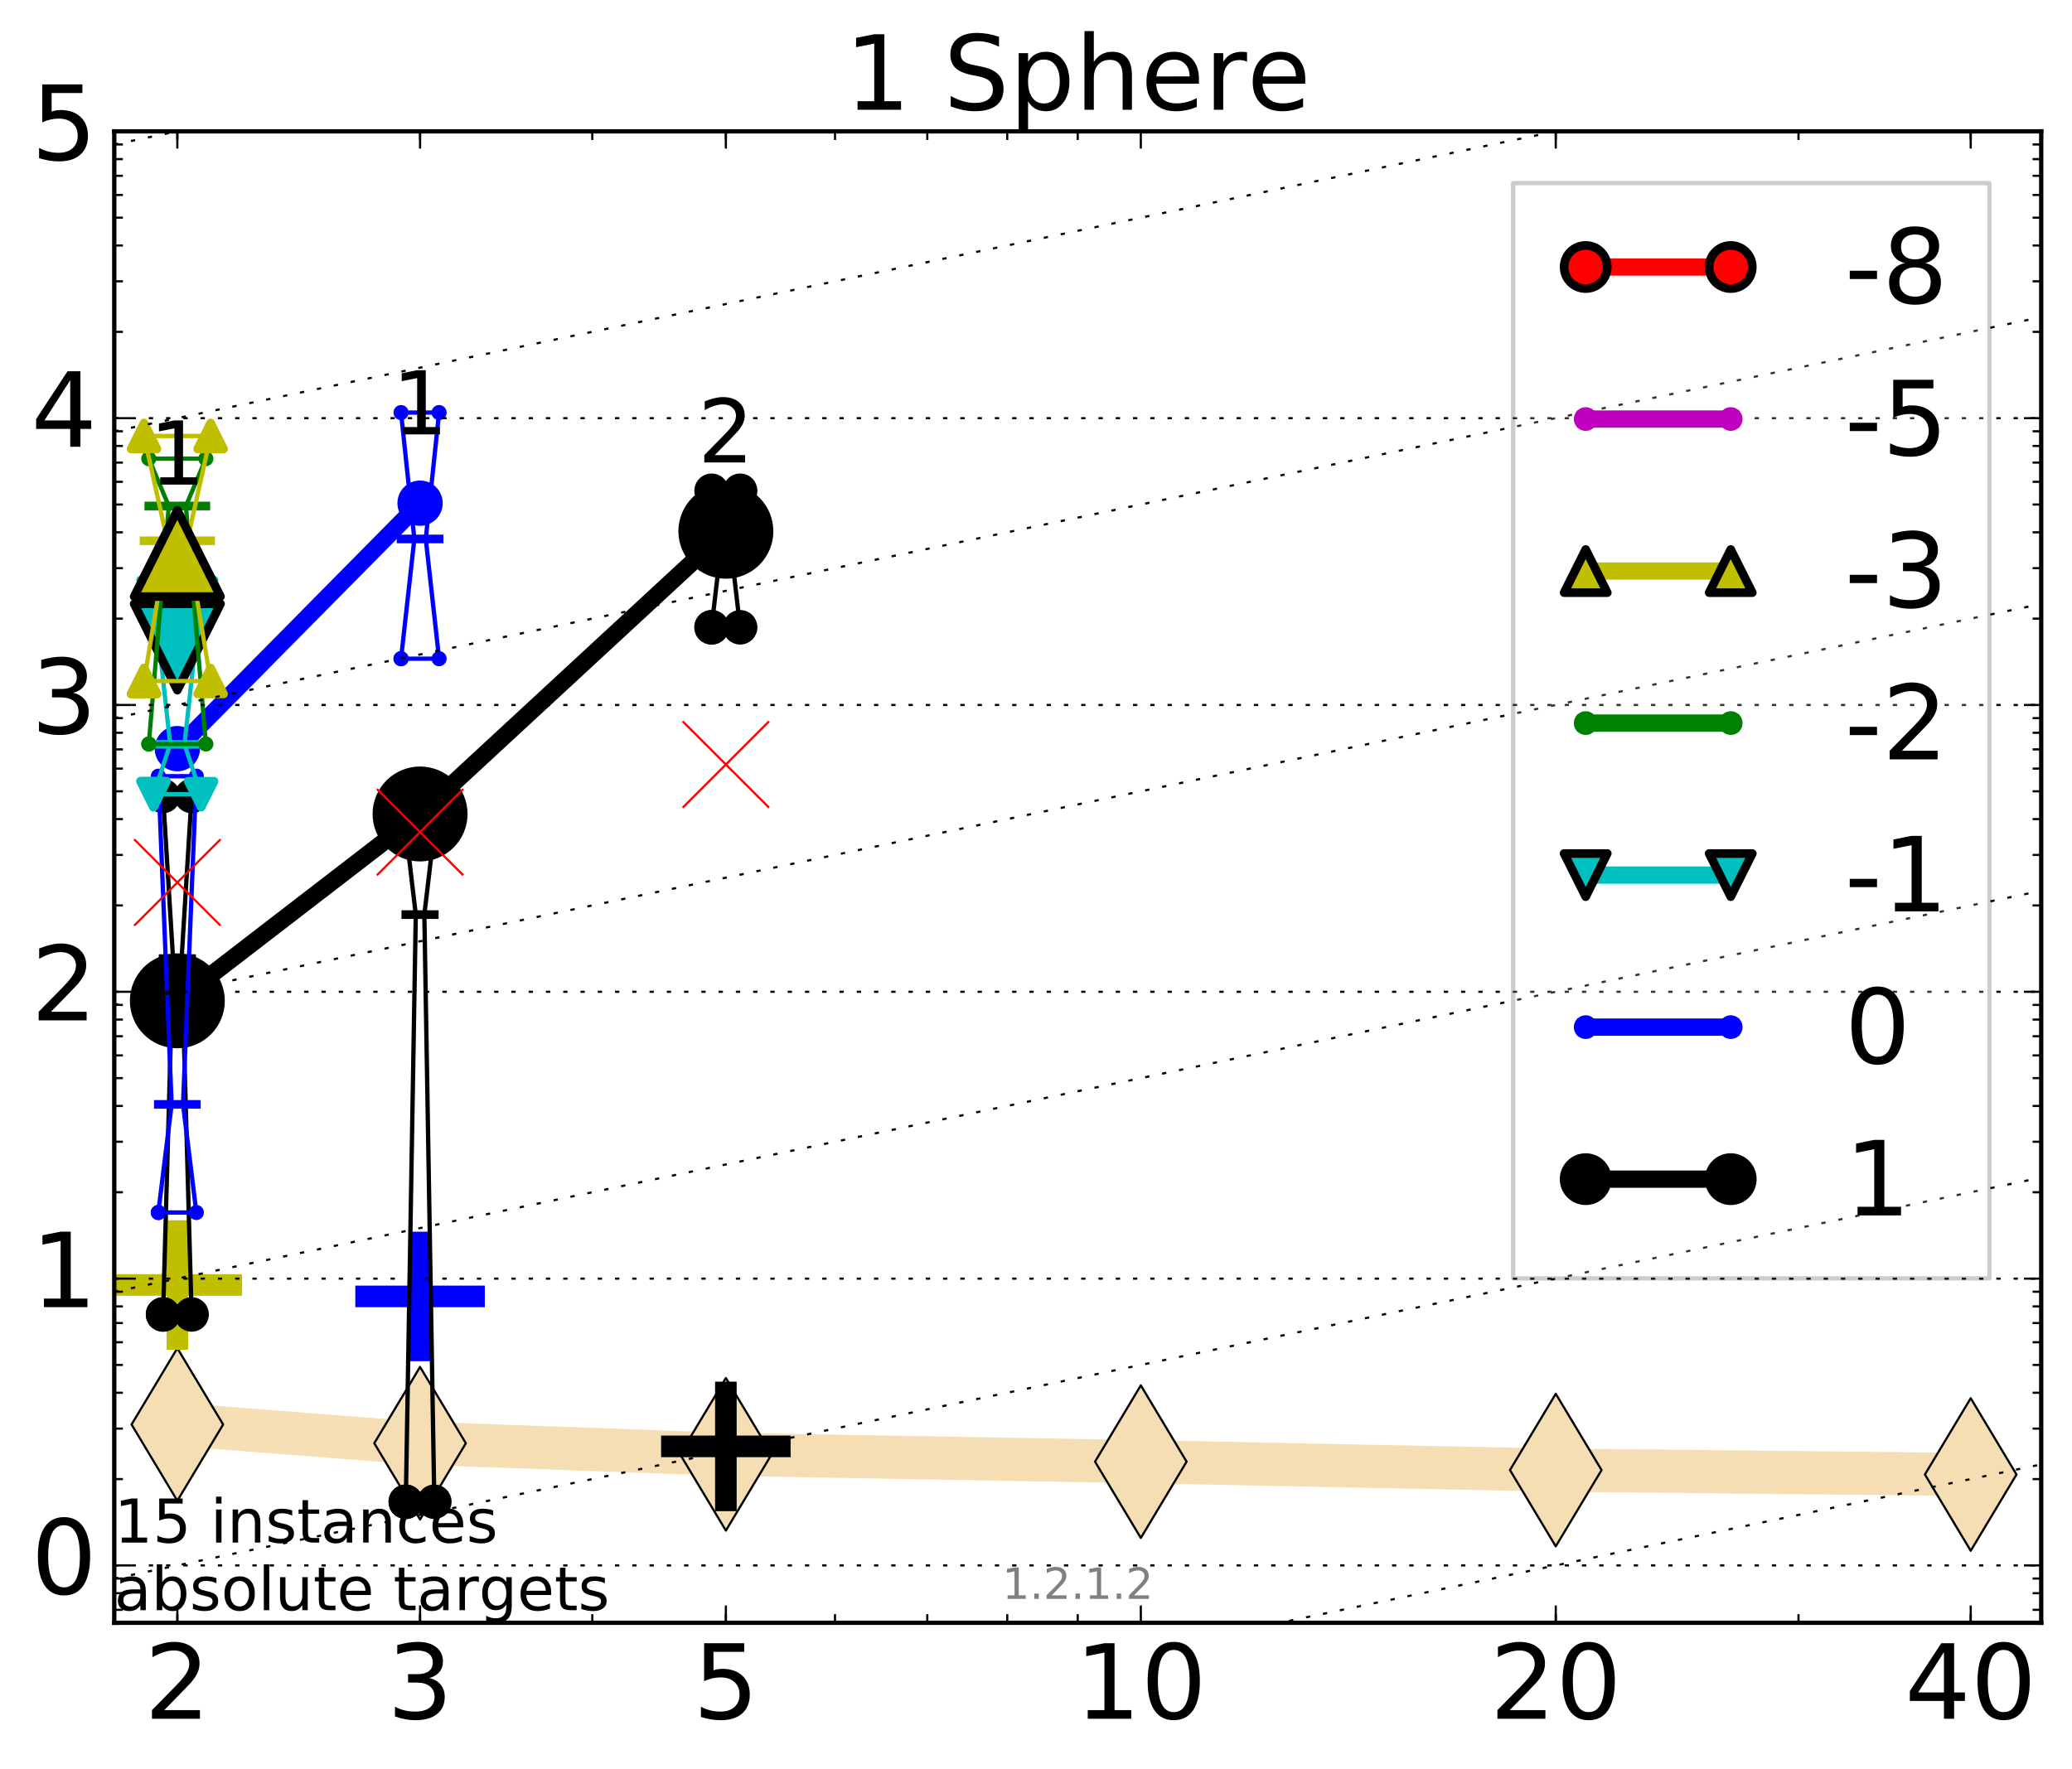 <?xml version="1.0" encoding="utf-8" standalone="no"?>
<!DOCTYPE svg PUBLIC "-//W3C//DTD SVG 1.1//EN"
  "http://www.w3.org/Graphics/SVG/1.1/DTD/svg11.dtd">
<!-- Created with matplotlib (http://matplotlib.org/) -->
<svg height="410pt" version="1.1" viewBox="0 0 480 410" width="480pt" xmlns="http://www.w3.org/2000/svg" xmlns:xlink="http://www.w3.org/1999/xlink">
 <defs>
  <style type="text/css">
*{stroke-linecap:butt;stroke-linejoin:round;stroke-miterlimit:100000;}
  </style>
 </defs>
 <g id="figure_1">
  <g id="patch_1">
   <path d="M 0 410.464 
L 480.07 410.464 
L 480.07 0 
L 0 0 
z
" style="fill:#ffffff;"/>
  </g>
  <g id="axes_1">
   <g id="patch_2">
    <path d="M 26.47 376.036 
L 472.87 376.036 
L 472.87 30.436 
L 26.47 30.436 
z
" style="fill:#ffffff;"/>
   </g>
   <g id="line2d_1">
    <path clip-path="url(#p689c0a56ae)" d="M 41.082 330.087 
L 97.312 334.433 
L 168.155 336.997 
L 264.282 338.703 
L 360.409 340.65 
L 456.536 341.674 
" style="fill:none;stroke:#f5deb3;stroke-linecap:square;stroke-width:10.0;"/>
    <defs>
     <path d="M -0 17.678 
L 10.607 0 
L 0 -17.678 
L -10.607 -0 
z
" id="ma7b8a99e2a" style="stroke:#000000;stroke-linejoin:miter;stroke-width:0.5;"/>
    </defs>
    <g clip-path="url(#p689c0a56ae)">
     <use style="fill:#f5deb3;stroke:#000000;stroke-linejoin:miter;stroke-width:0.5;" x="41.082" xlink:href="#ma7b8a99e2a" y="330.087"/>
     <use style="fill:#f5deb3;stroke:#000000;stroke-linejoin:miter;stroke-width:0.5;" x="97.312" xlink:href="#ma7b8a99e2a" y="334.433"/>
     <use style="fill:#f5deb3;stroke:#000000;stroke-linejoin:miter;stroke-width:0.5;" x="168.155" xlink:href="#ma7b8a99e2a" y="336.997"/>
     <use style="fill:#f5deb3;stroke:#000000;stroke-linejoin:miter;stroke-width:0.5;" x="264.282" xlink:href="#ma7b8a99e2a" y="338.703"/>
     <use style="fill:#f5deb3;stroke:#000000;stroke-linejoin:miter;stroke-width:0.5;" x="360.409" xlink:href="#ma7b8a99e2a" y="340.65"/>
     <use style="fill:#f5deb3;stroke:#000000;stroke-linejoin:miter;stroke-width:0.5;" x="456.536" xlink:href="#ma7b8a99e2a" y="341.674"/>
    </g>
   </g>
   <g id="line2d_2">
    <defs>
     <path d="M -15 0 
L 15 0 
M 0 15 
L 0 -15 
" id="m7d97dc5236" style="stroke:#bfbf00;stroke-width:5.0;"/>
    </defs>
    <g clip-path="url(#p689c0a56ae)">
     <use style="fill:#bfbf00;stroke:#bfbf00;stroke-width:5.0;" x="41.082" xlink:href="#m7d97dc5236" y="297.763"/>
    </g>
   </g>
   <g id="line2d_3">
    <defs>
     <path d="M -15 0 
L 15 0 
M 0 15 
L 0 -15 
" id="ma0950cef27" style="stroke:#0000ff;stroke-width:5.0;"/>
    </defs>
    <g clip-path="url(#p689c0a56ae)">
     <use style="fill:#0000ff;stroke:#0000ff;stroke-width:5.0;" x="97.312" xlink:href="#ma0950cef27" y="300.413"/>
    </g>
   </g>
   <g id="line2d_4">
    <defs>
     <path d="M -15 0 
L 15 0 
M 0 15 
L 0 -15 
" id="m94a82261cf" style="stroke:#000000;stroke-width:5.0;"/>
    </defs>
    <g clip-path="url(#p689c0a56ae)">
     <use style="stroke:#000000;stroke-width:5.0;" x="168.155" xlink:href="#m94a82261cf" y="335.164"/>
    </g>
   </g>
   <g id="line2d_5">
    <path clip-path="url(#p689c0a56ae)" d="M 37.777 304.586 
L 40.09 222.137 
L 37.777 184.454 
L 44.386 184.454 
L 42.073 222.137 
L 44.386 304.586 
L 37.777 304.586 
" style="fill:none;stroke:#000000;stroke-linecap:square;"/>
   </g>
   <g id="line2d_6">
    <path clip-path="url(#p689c0a56ae)" d="M 37.777 304.586 
L 44.386 304.586 
L 44.386 184.454 
L 37.777 184.454 
L 37.777 304.586 
" style="fill:none;"/>
    <defs>
     <path d="M 0 3 
C 0.796 3 1.559 2.684 2.121 2.121 
C 2.684 1.559 3 0.796 3 0 
C 3 -0.796 2.684 -1.559 2.121 -2.121 
C 1.559 -2.684 0.796 -3 0 -3 
C -0.796 -3 -1.559 -2.684 -2.121 -2.121 
C -2.684 -1.559 -3 -0.796 -3 0 
C -3 0.796 -2.684 1.559 -2.121 2.121 
C -1.559 2.684 -0.796 3 0 3 
z
" id="mb08bd06ac5" style="stroke:#000000;stroke-width:2.0;"/>
    </defs>
    <g clip-path="url(#p689c0a56ae)">
     <use style="stroke:#000000;stroke-width:2.0;" x="37.777" xlink:href="#mb08bd06ac5" y="304.586"/>
     <use style="stroke:#000000;stroke-width:2.0;" x="44.386" xlink:href="#mb08bd06ac5" y="304.586"/>
     <use style="stroke:#000000;stroke-width:2.0;" x="44.386" xlink:href="#mb08bd06ac5" y="184.454"/>
     <use style="stroke:#000000;stroke-width:2.0;" x="37.777" xlink:href="#mb08bd06ac5" y="184.454"/>
     <use style="stroke:#000000;stroke-width:2.0;" x="37.777" xlink:href="#mb08bd06ac5" y="304.586"/>
    </g>
   </g>
   <g id="line2d_7">
    <path clip-path="url(#p689c0a56ae)" d="M 37.777 222.137 
L 44.386 222.137 
" style="fill:none;stroke:#000000;stroke-linecap:square;stroke-width:2.0;"/>
   </g>
   <g id="line2d_8">
    <path clip-path="url(#p689c0a56ae)" d="M 94.008 348 
L 96.321 211.935 
L 94.008 192.424 
L 100.617 192.424 
L 98.304 211.935 
L 100.617 348 
L 94.008 348 
" style="fill:none;stroke:#000000;stroke-linecap:square;"/>
   </g>
   <g id="line2d_9">
    <path clip-path="url(#p689c0a56ae)" d="M 94.008 348 
L 100.617 348 
L 100.617 192.424 
L 94.008 192.424 
L 94.008 348 
" style="fill:none;"/>
    <g clip-path="url(#p689c0a56ae)">
     <use style="stroke:#000000;stroke-width:2.0;" x="94.008" xlink:href="#mb08bd06ac5" y="348"/>
     <use style="stroke:#000000;stroke-width:2.0;" x="100.617" xlink:href="#mb08bd06ac5" y="348"/>
     <use style="stroke:#000000;stroke-width:2.0;" x="100.617" xlink:href="#mb08bd06ac5" y="192.424"/>
     <use style="stroke:#000000;stroke-width:2.0;" x="94.008" xlink:href="#mb08bd06ac5" y="192.424"/>
     <use style="stroke:#000000;stroke-width:2.0;" x="94.008" xlink:href="#mb08bd06ac5" y="348"/>
    </g>
   </g>
   <g id="line2d_10">
    <path clip-path="url(#p689c0a56ae)" d="M 94.008 211.935 
L 100.617 211.935 
" style="fill:none;stroke:#000000;stroke-linecap:square;stroke-width:2.0;"/>
   </g>
   <g id="line2d_11">
    <path clip-path="url(#p689c0a56ae)" d="M 164.85 145.36 
L 167.163 125.411 
L 164.85 113.727 
L 171.459 113.727 
L 169.146 125.411 
L 171.459 145.36 
L 164.85 145.36 
" style="fill:none;stroke:#000000;stroke-linecap:square;"/>
   </g>
   <g id="line2d_12">
    <path clip-path="url(#p689c0a56ae)" d="M 164.85 145.36 
L 171.459 145.36 
L 171.459 113.727 
L 164.85 113.727 
L 164.85 145.36 
" style="fill:none;"/>
    <g clip-path="url(#p689c0a56ae)">
     <use style="stroke:#000000;stroke-width:2.0;" x="164.85" xlink:href="#mb08bd06ac5" y="145.36"/>
     <use style="stroke:#000000;stroke-width:2.0;" x="171.459" xlink:href="#mb08bd06ac5" y="145.36"/>
     <use style="stroke:#000000;stroke-width:2.0;" x="171.459" xlink:href="#mb08bd06ac5" y="113.727"/>
     <use style="stroke:#000000;stroke-width:2.0;" x="164.85" xlink:href="#mb08bd06ac5" y="113.727"/>
     <use style="stroke:#000000;stroke-width:2.0;" x="164.85" xlink:href="#mb08bd06ac5" y="145.36"/>
    </g>
   </g>
   <g id="line2d_13">
    <path clip-path="url(#p689c0a56ae)" d="M 164.85 125.411 
L 171.459 125.411 
" style="fill:none;stroke:#000000;stroke-linecap:square;stroke-width:2.0;"/>
   </g>
   <g id="line2d_14">
    <path clip-path="url(#p689c0a56ae)" d="M 41.082 231.916 
L 97.312 188.616 
" style="fill:none;stroke:#000000;stroke-linecap:square;stroke-width:4.0;"/>
   </g>
   <g id="line2d_15">
    <path clip-path="url(#p689c0a56ae)" d="M 97.312 188.616 
L 168.155 123.102 
" style="fill:none;stroke:#000000;stroke-linecap:square;stroke-width:4.0;"/>
   </g>
   <g id="line2d_16">
    <path clip-path="url(#p689c0a56ae)" d="M 41.082 231.916 
L 97.312 188.616 
L 168.155 123.102 
" style="fill:none;"/>
    <defs>
     <path d="M 0 10 
C 2.652 10 5.196 8.946 7.071 7.071 
C 8.946 5.196 10 2.652 10 0 
C 10 -2.652 8.946 -5.196 7.071 -7.071 
C 5.196 -8.946 2.652 -10 0 -10 
C -2.652 -10 -5.196 -8.946 -7.071 -7.071 
C -8.946 -5.196 -10 -2.652 -10 0 
C -10 2.652 -8.946 5.196 -7.071 7.071 
C -5.196 8.946 -2.652 10 0 10 
z
" id="m493fbf2263" style="stroke:#000000;stroke-width:2.0;"/>
    </defs>
    <g clip-path="url(#p689c0a56ae)">
     <use style="stroke:#000000;stroke-width:2.0;" x="41.082" xlink:href="#m493fbf2263" y="231.916"/>
     <use style="stroke:#000000;stroke-width:2.0;" x="97.312" xlink:href="#m493fbf2263" y="188.616"/>
     <use style="stroke:#000000;stroke-width:2.0;" x="168.155" xlink:href="#m493fbf2263" y="123.102"/>
    </g>
   </g>
   <g id="line2d_17">
    <path clip-path="url(#p689c0a56ae)" d="M 36.676 280.966 
L 39.76 255.91 
L 36.676 179.864 
L 45.488 179.864 
L 42.403 255.91 
L 45.488 280.966 
L 36.676 280.966 
" style="fill:none;stroke:#0000ff;stroke-linecap:square;"/>
   </g>
   <g id="line2d_18">
    <path clip-path="url(#p689c0a56ae)" d="M 36.676 280.966 
L 45.488 280.966 
L 45.488 179.864 
L 36.676 179.864 
L 36.676 280.966 
" style="fill:none;"/>
    <defs>
     <path d="M 0 1.5 
C 0.398 1.5 0.779 1.342 1.061 1.061 
C 1.342 0.779 1.5 0.398 1.5 0 
C 1.5 -0.398 1.342 -0.779 1.061 -1.061 
C 0.779 -1.342 0.398 -1.5 0 -1.5 
C -0.398 -1.5 -0.779 -1.342 -1.061 -1.061 
C -1.342 -0.779 -1.5 -0.398 -1.5 0 
C -1.5 0.398 -1.342 0.779 -1.061 1.061 
C -0.779 1.342 -0.398 1.5 0 1.5 
z
" id="mc0f280c578" style="stroke:#0000ff;stroke-width:0.5;"/>
    </defs>
    <g clip-path="url(#p689c0a56ae)">
     <use style="fill:#0000ff;stroke:#0000ff;stroke-width:0.5;" x="36.676" xlink:href="#mc0f280c578" y="280.966"/>
     <use style="fill:#0000ff;stroke:#0000ff;stroke-width:0.5;" x="45.488" xlink:href="#mc0f280c578" y="280.966"/>
     <use style="fill:#0000ff;stroke:#0000ff;stroke-width:0.5;" x="45.488" xlink:href="#mc0f280c578" y="179.864"/>
     <use style="fill:#0000ff;stroke:#0000ff;stroke-width:0.5;" x="36.676" xlink:href="#mc0f280c578" y="179.864"/>
     <use style="fill:#0000ff;stroke:#0000ff;stroke-width:0.5;" x="36.676" xlink:href="#mc0f280c578" y="280.966"/>
    </g>
   </g>
   <g id="line2d_19">
    <path clip-path="url(#p689c0a56ae)" d="M 36.676 255.91 
L 45.488 255.91 
" style="fill:none;stroke:#0000ff;stroke-linecap:square;stroke-width:2.0;"/>
   </g>
   <g id="line2d_20">
    <path clip-path="url(#p689c0a56ae)" d="M 92.906 152.635 
L 95.991 124.886 
L 92.906 95.604 
L 101.718 95.604 
L 98.634 124.886 
L 101.718 152.635 
L 92.906 152.635 
" style="fill:none;stroke:#0000ff;stroke-linecap:square;"/>
   </g>
   <g id="line2d_21">
    <path clip-path="url(#p689c0a56ae)" d="M 92.906 152.635 
L 101.718 152.635 
L 101.718 95.604 
L 92.906 95.604 
L 92.906 152.635 
" style="fill:none;"/>
    <g clip-path="url(#p689c0a56ae)">
     <use style="fill:#0000ff;stroke:#0000ff;stroke-width:0.5;" x="92.906" xlink:href="#mc0f280c578" y="152.635"/>
     <use style="fill:#0000ff;stroke:#0000ff;stroke-width:0.5;" x="101.718" xlink:href="#mc0f280c578" y="152.635"/>
     <use style="fill:#0000ff;stroke:#0000ff;stroke-width:0.5;" x="101.718" xlink:href="#mc0f280c578" y="95.604"/>
     <use style="fill:#0000ff;stroke:#0000ff;stroke-width:0.5;" x="92.906" xlink:href="#mc0f280c578" y="95.604"/>
     <use style="fill:#0000ff;stroke:#0000ff;stroke-width:0.5;" x="92.906" xlink:href="#mc0f280c578" y="152.635"/>
    </g>
   </g>
   <g id="line2d_22">
    <path clip-path="url(#p689c0a56ae)" d="M 92.906 124.886 
L 101.718 124.886 
" style="fill:none;stroke:#0000ff;stroke-linecap:square;stroke-width:2.0;"/>
   </g>
   <g id="line2d_23">
    <path clip-path="url(#p689c0a56ae)" d="M 41.082 173.48 
L 97.312 116.598 
" style="fill:none;stroke:#0000ff;stroke-linecap:square;stroke-width:4.0;"/>
   </g>
   <g id="line2d_24">
    <path clip-path="url(#p689c0a56ae)" d="M 41.082 173.48 
L 97.312 116.598 
" style="fill:none;"/>
    <defs>
     <path d="M 0 5 
C 1.326 5 2.598 4.473 3.536 3.536 
C 4.473 2.598 5 1.326 5 0 
C 5 -1.326 4.473 -2.598 3.536 -3.536 
C 2.598 -4.473 1.326 -5 0 -5 
C -1.326 -5 -2.598 -4.473 -3.536 -3.536 
C -4.473 -2.598 -5 -1.326 -5 0 
C -5 1.326 -4.473 2.598 -3.536 3.536 
C -2.598 4.473 -1.326 5 0 5 
z
" id="m878f0053cf" style="stroke:#0000ff;stroke-width:0.5;"/>
    </defs>
    <g clip-path="url(#p689c0a56ae)">
     <use style="fill:#0000ff;stroke:#0000ff;stroke-width:0.5;" x="41.082" xlink:href="#m878f0053cf" y="173.48"/>
     <use style="fill:#0000ff;stroke:#0000ff;stroke-width:0.5;" x="97.312" xlink:href="#m878f0053cf" y="116.598"/>
    </g>
   </g>
   <g id="line2d_25">
    <path clip-path="url(#p689c0a56ae)" d="M 35.574 184.038 
L 39.429 172.483 
L 35.574 137.424 
L 46.589 137.424 
L 42.734 172.483 
L 46.589 184.038 
L 35.574 184.038 
" style="fill:none;stroke:#00bfbf;stroke-linecap:square;"/>
   </g>
   <g id="line2d_26">
    <path clip-path="url(#p689c0a56ae)" d="M 35.574 184.038 
L 46.589 184.038 
L 46.589 137.424 
L 35.574 137.424 
L 35.574 184.038 
" style="fill:none;"/>
    <defs>
     <path d="M -0 3 
L 3 -3 
L -3 -3 
z
" id="m1271349e1b" style="stroke:#00bfbf;stroke-linejoin:miter;stroke-width:2.0;"/>
    </defs>
    <g clip-path="url(#p689c0a56ae)">
     <use style="fill:#00bfbf;stroke:#00bfbf;stroke-linejoin:miter;stroke-width:2.0;" x="35.574" xlink:href="#m1271349e1b" y="184.038"/>
     <use style="fill:#00bfbf;stroke:#00bfbf;stroke-linejoin:miter;stroke-width:2.0;" x="46.589" xlink:href="#m1271349e1b" y="184.038"/>
     <use style="fill:#00bfbf;stroke:#00bfbf;stroke-linejoin:miter;stroke-width:2.0;" x="46.589" xlink:href="#m1271349e1b" y="137.424"/>
     <use style="fill:#00bfbf;stroke:#00bfbf;stroke-linejoin:miter;stroke-width:2.0;" x="35.574" xlink:href="#m1271349e1b" y="137.424"/>
     <use style="fill:#00bfbf;stroke:#00bfbf;stroke-linejoin:miter;stroke-width:2.0;" x="35.574" xlink:href="#m1271349e1b" y="184.038"/>
    </g>
   </g>
   <g id="line2d_27">
    <path clip-path="url(#p689c0a56ae)" d="M 35.574 172.483 
L 46.589 172.483 
" style="fill:none;stroke:#00bfbf;stroke-linecap:square;stroke-width:2.0;"/>
   </g>
   <g id="line2d_28">
    <path clip-path="url(#p689c0a56ae)" d="M 41.082 149.929 
" style="fill:none;"/>
    <defs>
     <path d="M -0 10 
L 10 -10 
L -10 -10 
z
" id="m13e47354c9" style="stroke:#000000;stroke-linejoin:miter;stroke-width:2.0;"/>
    </defs>
    <g clip-path="url(#p689c0a56ae)">
     <use style="fill:#00bfbf;stroke:#000000;stroke-linejoin:miter;stroke-width:2.0;" x="41.082" xlink:href="#m13e47354c9" y="149.929"/>
    </g>
   </g>
   <g id="line2d_29">
    <path clip-path="url(#p689c0a56ae)" d="M 34.473 172.404 
L 39.099 117.255 
L 34.473 106.282 
L 47.691 106.282 
L 43.064 117.255 
L 47.691 172.404 
L 34.473 172.404 
" style="fill:none;stroke:#008000;stroke-linecap:square;"/>
   </g>
   <g id="line2d_30">
    <path clip-path="url(#p689c0a56ae)" d="M 34.473 172.404 
L 47.691 172.404 
L 47.691 106.282 
L 34.473 106.282 
L 34.473 172.404 
" style="fill:none;"/>
    <defs>
     <path d="M 0 1.5 
C 0.398 1.5 0.779 1.342 1.061 1.061 
C 1.342 0.779 1.5 0.398 1.5 0 
C 1.5 -0.398 1.342 -0.779 1.061 -1.061 
C 0.779 -1.342 0.398 -1.5 0 -1.5 
C -0.398 -1.5 -0.779 -1.342 -1.061 -1.061 
C -1.342 -0.779 -1.5 -0.398 -1.5 0 
C -1.5 0.398 -1.342 0.779 -1.061 1.061 
C -0.779 1.342 -0.398 1.5 0 1.5 
z
" id="mc93a510df7" style="stroke:#008000;stroke-width:0.5;"/>
    </defs>
    <g clip-path="url(#p689c0a56ae)">
     <use style="fill:#008000;stroke:#008000;stroke-width:0.5;" x="34.473" xlink:href="#mc93a510df7" y="172.404"/>
     <use style="fill:#008000;stroke:#008000;stroke-width:0.5;" x="47.691" xlink:href="#mc93a510df7" y="172.404"/>
     <use style="fill:#008000;stroke:#008000;stroke-width:0.5;" x="47.691" xlink:href="#mc93a510df7" y="106.282"/>
     <use style="fill:#008000;stroke:#008000;stroke-width:0.5;" x="34.473" xlink:href="#mc93a510df7" y="106.282"/>
     <use style="fill:#008000;stroke:#008000;stroke-width:0.5;" x="34.473" xlink:href="#mc93a510df7" y="172.404"/>
    </g>
   </g>
   <g id="line2d_31">
    <path clip-path="url(#p689c0a56ae)" d="M 34.473 117.255 
L 47.691 117.255 
" style="fill:none;stroke:#008000;stroke-linecap:square;stroke-width:2.0;"/>
   </g>
   <g id="line2d_32">
    <path clip-path="url(#p689c0a56ae)" d="M 41.082 128.237 
" style="fill:none;"/>
    <defs>
     <path d="M 0 5 
C 1.326 5 2.598 4.473 3.536 3.536 
C 4.473 2.598 5 1.326 5 0 
C 5 -1.326 4.473 -2.598 3.536 -3.536 
C 2.598 -4.473 1.326 -5 0 -5 
C -1.326 -5 -2.598 -4.473 -3.536 -3.536 
C -4.473 -2.598 -5 -1.326 -5 0 
C -5 1.326 -4.473 2.598 -3.536 3.536 
C -2.598 4.473 -1.326 5 0 5 
z
" id="mab597210f3" style="stroke:#008000;stroke-width:0.5;"/>
    </defs>
    <g clip-path="url(#p689c0a56ae)">
     <use style="fill:#008000;stroke:#008000;stroke-width:0.5;" x="41.082" xlink:href="#mab597210f3" y="128.237"/>
    </g>
   </g>
   <g id="line2d_33">
    <path clip-path="url(#p689c0a56ae)" d="M 33.371 157.81 
L 38.768 125.307 
L 33.371 101.025 
L 48.792 101.025 
L 43.395 125.307 
L 48.792 157.81 
L 33.371 157.81 
" style="fill:none;stroke:#bfbf00;stroke-linecap:square;"/>
   </g>
   <g id="line2d_34">
    <path clip-path="url(#p689c0a56ae)" d="M 33.371 157.81 
L 48.792 157.81 
L 48.792 101.025 
L 33.371 101.025 
L 33.371 157.81 
" style="fill:none;"/>
    <defs>
     <path d="M 0 -3 
L -3 3 
L 3 3 
z
" id="m15a37f806b" style="stroke:#bfbf00;stroke-linejoin:miter;stroke-width:2.0;"/>
    </defs>
    <g clip-path="url(#p689c0a56ae)">
     <use style="fill:#bfbf00;stroke:#bfbf00;stroke-linejoin:miter;stroke-width:2.0;" x="33.371" xlink:href="#m15a37f806b" y="157.81"/>
     <use style="fill:#bfbf00;stroke:#bfbf00;stroke-linejoin:miter;stroke-width:2.0;" x="48.792" xlink:href="#m15a37f806b" y="157.81"/>
     <use style="fill:#bfbf00;stroke:#bfbf00;stroke-linejoin:miter;stroke-width:2.0;" x="48.792" xlink:href="#m15a37f806b" y="101.025"/>
     <use style="fill:#bfbf00;stroke:#bfbf00;stroke-linejoin:miter;stroke-width:2.0;" x="33.371" xlink:href="#m15a37f806b" y="101.025"/>
     <use style="fill:#bfbf00;stroke:#bfbf00;stroke-linejoin:miter;stroke-width:2.0;" x="33.371" xlink:href="#m15a37f806b" y="157.81"/>
    </g>
   </g>
   <g id="line2d_35">
    <path clip-path="url(#p689c0a56ae)" d="M 33.371 125.307 
L 48.792 125.307 
" style="fill:none;stroke:#bfbf00;stroke-linecap:square;stroke-width:2.0;"/>
   </g>
   <g id="line2d_36">
    <path clip-path="url(#p689c0a56ae)" d="M 41.082 128.237 
" style="fill:none;"/>
    <defs>
     <path d="M 0 -10 
L -10 10 
L 10 10 
z
" id="mb1291bbc77" style="stroke:#000000;stroke-linejoin:miter;stroke-width:2.0;"/>
    </defs>
    <g clip-path="url(#p689c0a56ae)">
     <use style="fill:#bfbf00;stroke:#000000;stroke-linejoin:miter;stroke-width:2.0;" x="41.082" xlink:href="#mb1291bbc77" y="128.237"/>
    </g>
   </g>
   <g id="line2d_37"/>
   <g id="line2d_38"/>
   <g id="line2d_39"/>
   <g id="line2d_40"/>
   <g id="line2d_41"/>
   <g id="line2d_42"/>
   <g id="line2d_43"/>
   <g id="line2d_44">
    <defs>
     <path d="M -10 10 
L 10 -10 
M -10 -10 
L 10 10 
" id="mc9446cae16" style="stroke:#ff0000;stroke-width:0.5;"/>
    </defs>
    <g clip-path="url(#p689c0a56ae)">
     <use style="fill:#ff0000;stroke:#ff0000;stroke-width:0.5;" x="41.082" xlink:href="#mc9446cae16" y="204.491"/>
     <use style="fill:#ff0000;stroke:#ff0000;stroke-width:0.5;" x="97.312" xlink:href="#mc9446cae16" y="192.821"/>
     <use style="fill:#ff0000;stroke:#ff0000;stroke-width:0.5;" x="168.155" xlink:href="#mc9446cae16" y="177.148"/>
    </g>
   </g>
   <g id="line2d_45">
    <path clip-path="url(#p689c0a56ae)" d="M 126.325 411.464 
L 481.07 337.631 
" style="fill:none;stroke:#000000;stroke-dasharray:1,3;stroke-dashoffset:0.0;stroke-width:0.5;"/>
   </g>
   <g id="line2d_46">
    <path clip-path="url(#p689c0a56ae)" d="M -1 371.502 
L 481.07 271.169 
" style="fill:none;stroke:#000000;stroke-dasharray:1,3;stroke-dashoffset:0.0;stroke-width:0.5;"/>
   </g>
   <g id="line2d_47">
    <path clip-path="url(#p689c0a56ae)" d="M -1 305.041 
L 481.07 204.708 
" style="fill:none;stroke:#000000;stroke-dasharray:1,3;stroke-dashoffset:0.0;stroke-width:0.5;"/>
   </g>
   <g id="line2d_48">
    <path clip-path="url(#p689c0a56ae)" d="M -1 238.579 
L 481.07 138.246 
" style="fill:none;stroke:#000000;stroke-dasharray:1,3;stroke-dashoffset:0.0;stroke-width:0.5;"/>
   </g>
   <g id="line2d_49">
    <path clip-path="url(#p689c0a56ae)" d="M -1 172.118 
L 481.07 71.785 
" style="fill:none;stroke:#000000;stroke-dasharray:1,3;stroke-dashoffset:0.0;stroke-width:0.5;"/>
   </g>
   <g id="line2d_50">
    <path clip-path="url(#p689c0a56ae)" d="M -1 105.656 
L 481.07 5.323 
" style="fill:none;stroke:#000000;stroke-dasharray:1,3;stroke-dashoffset:0.0;stroke-width:0.5;"/>
   </g>
   <g id="line2d_51">
    <path clip-path="url(#p689c0a56ae)" d="M -1 39.195 
L 192.123 -1 
" style="fill:none;stroke:#000000;stroke-dasharray:1,3;stroke-dashoffset:0.0;stroke-width:0.5;"/>
   </g>
   <g id="line2d_52">
    <path clip-path="url(#p689c0a56ae)" style="fill:none;stroke:#000000;stroke-dasharray:1,3;stroke-dashoffset:0.0;stroke-width:0.5;"/>
   </g>
   <g id="line2d_53">
    <path clip-path="url(#p689c0a56ae)" style="fill:none;stroke:#000000;stroke-dasharray:1,3;stroke-dashoffset:0.0;stroke-width:0.5;"/>
   </g>
   <g id="patch_3">
    <path d="M 26.47 30.436 
L 472.87 30.436 
" style="fill:none;stroke:#000000;stroke-linecap:square;stroke-linejoin:miter;"/>
   </g>
   <g id="patch_4">
    <path d="M 472.87 376.036 
L 472.87 30.436 
" style="fill:none;stroke:#000000;stroke-linecap:square;stroke-linejoin:miter;"/>
   </g>
   <g id="patch_5">
    <path d="M 26.47 376.036 
L 472.87 376.036 
" style="fill:none;stroke:#000000;stroke-linecap:square;stroke-linejoin:miter;"/>
   </g>
   <g id="patch_6">
    <path d="M 26.47 376.036 
L 26.47 30.436 
" style="fill:none;stroke:#000000;stroke-linecap:square;stroke-linejoin:miter;"/>
   </g>
   <g id="matplotlib.axis_1">
    <g id="xtick_1">
     <g id="line2d_54">
      <defs>
       <path d="M 0 0 
L 0 -4 
" id="mda8340f2c5" style="stroke:#000000;stroke-width:0.5;"/>
      </defs>
      <g>
       <use style="stroke:#000000;stroke-width:0.5;" x="41.082" xlink:href="#mda8340f2c5" y="376.036"/>
      </g>
     </g>
     <g id="line2d_55">
      <defs>
       <path d="M 0 0 
L 0 4 
" id="m9402002943" style="stroke:#000000;stroke-width:0.5;"/>
      </defs>
      <g>
       <use style="stroke:#000000;stroke-width:0.5;" x="41.082" xlink:href="#m9402002943" y="30.436"/>
      </g>
     </g>
     <g id="text_1">
      <!-- 2 -->
      <defs>
       <path d="M 19.188 8.297 
L 53.609 8.297 
L 53.609 0 
L 7.328 0 
L 7.328 8.297 
Q 12.938 14.109 22.625 23.891 
Q 32.328 33.688 34.812 36.531 
Q 39.547 41.844 41.422 45.531 
Q 43.312 49.219 43.312 52.781 
Q 43.312 58.594 39.234 62.25 
Q 35.156 65.922 28.609 65.922 
Q 23.969 65.922 18.812 64.312 
Q 13.672 62.703 7.812 59.422 
L 7.812 69.391 
Q 13.766 71.781 18.938 73 
Q 24.125 74.219 28.422 74.219 
Q 39.75 74.219 46.484 68.547 
Q 53.219 62.891 53.219 53.422 
Q 53.219 48.922 51.531 44.891 
Q 49.859 40.875 45.406 35.406 
Q 44.188 33.984 37.641 27.219 
Q 31.109 20.453 19.188 8.297 
" id="BitstreamVeraSans-Roman-32"/>
      </defs>
      <g transform="translate(33.447 398.272)scale(0.24 -0.24)">
       <use xlink:href="#BitstreamVeraSans-Roman-32"/>
      </g>
     </g>
    </g>
    <g id="xtick_2">
     <g id="line2d_56">
      <g>
       <use style="stroke:#000000;stroke-width:0.5;" x="97.312" xlink:href="#mda8340f2c5" y="376.036"/>
      </g>
     </g>
     <g id="line2d_57">
      <g>
       <use style="stroke:#000000;stroke-width:0.5;" x="97.312" xlink:href="#m9402002943" y="30.436"/>
      </g>
     </g>
     <g id="text_2">
      <!-- 3 -->
      <defs>
       <path d="M 40.578 39.312 
Q 47.656 37.797 51.625 33 
Q 55.609 28.219 55.609 21.188 
Q 55.609 10.406 48.188 4.484 
Q 40.766 -1.422 27.094 -1.422 
Q 22.516 -1.422 17.656 -0.516 
Q 12.797 0.391 7.625 2.203 
L 7.625 11.719 
Q 11.719 9.328 16.594 8.109 
Q 21.484 6.891 26.812 6.891 
Q 36.078 6.891 40.938 10.547 
Q 45.797 14.203 45.797 21.188 
Q 45.797 27.641 41.281 31.266 
Q 36.766 34.906 28.719 34.906 
L 20.219 34.906 
L 20.219 43.016 
L 29.109 43.016 
Q 36.375 43.016 40.234 45.922 
Q 44.094 48.828 44.094 54.297 
Q 44.094 59.906 40.109 62.906 
Q 36.141 65.922 28.719 65.922 
Q 24.656 65.922 20.016 65.031 
Q 15.375 64.156 9.812 62.312 
L 9.812 71.094 
Q 15.438 72.656 20.344 73.438 
Q 25.25 74.219 29.594 74.219 
Q 40.828 74.219 47.359 69.109 
Q 53.906 64.016 53.906 55.328 
Q 53.906 49.266 50.438 45.094 
Q 46.969 40.922 40.578 39.312 
" id="BitstreamVeraSans-Roman-33"/>
      </defs>
      <g transform="translate(89.677 398.272)scale(0.24 -0.24)">
       <use xlink:href="#BitstreamVeraSans-Roman-33"/>
      </g>
     </g>
    </g>
    <g id="xtick_3">
     <g id="line2d_58">
      <g>
       <use style="stroke:#000000;stroke-width:0.5;" x="168.155" xlink:href="#mda8340f2c5" y="376.036"/>
      </g>
     </g>
     <g id="line2d_59">
      <g>
       <use style="stroke:#000000;stroke-width:0.5;" x="168.155" xlink:href="#m9402002943" y="30.436"/>
      </g>
     </g>
     <g id="text_3">
      <!-- 5 -->
      <defs>
       <path d="M 10.797 72.906 
L 49.516 72.906 
L 49.516 64.594 
L 19.828 64.594 
L 19.828 46.734 
Q 21.969 47.469 24.109 47.828 
Q 26.266 48.188 28.422 48.188 
Q 40.625 48.188 47.75 41.5 
Q 54.891 34.812 54.891 23.391 
Q 54.891 11.625 47.562 5.094 
Q 40.234 -1.422 26.906 -1.422 
Q 22.312 -1.422 17.547 -0.641 
Q 12.797 0.141 7.719 1.703 
L 7.719 11.625 
Q 12.109 9.234 16.797 8.062 
Q 21.484 6.891 26.703 6.891 
Q 35.156 6.891 40.078 11.328 
Q 45.016 15.766 45.016 23.391 
Q 45.016 31 40.078 35.438 
Q 35.156 39.891 26.703 39.891 
Q 22.75 39.891 18.812 39.016 
Q 14.891 38.141 10.797 36.281 
z
" id="BitstreamVeraSans-Roman-35"/>
      </defs>
      <g transform="translate(160.52 398.272)scale(0.24 -0.24)">
       <use xlink:href="#BitstreamVeraSans-Roman-35"/>
      </g>
     </g>
    </g>
    <g id="xtick_4">
     <g id="line2d_60">
      <g>
       <use style="stroke:#000000;stroke-width:0.5;" x="264.282" xlink:href="#mda8340f2c5" y="376.036"/>
      </g>
     </g>
     <g id="line2d_61">
      <g>
       <use style="stroke:#000000;stroke-width:0.5;" x="264.282" xlink:href="#m9402002943" y="30.436"/>
      </g>
     </g>
     <g id="text_4">
      <!-- 10 -->
      <defs>
       <path d="M 31.781 66.406 
Q 24.172 66.406 20.328 58.906 
Q 16.5 51.422 16.5 36.375 
Q 16.5 21.391 20.328 13.891 
Q 24.172 6.391 31.781 6.391 
Q 39.453 6.391 43.281 13.891 
Q 47.125 21.391 47.125 36.375 
Q 47.125 51.422 43.281 58.906 
Q 39.453 66.406 31.781 66.406 
M 31.781 74.219 
Q 44.047 74.219 50.516 64.516 
Q 56.984 54.828 56.984 36.375 
Q 56.984 17.969 50.516 8.266 
Q 44.047 -1.422 31.781 -1.422 
Q 19.531 -1.422 13.062 8.266 
Q 6.594 17.969 6.594 36.375 
Q 6.594 54.828 13.062 64.516 
Q 19.531 74.219 31.781 74.219 
" id="BitstreamVeraSans-Roman-30"/>
       <path d="M 12.406 8.297 
L 28.516 8.297 
L 28.516 63.922 
L 10.984 60.406 
L 10.984 69.391 
L 28.422 72.906 
L 38.281 72.906 
L 38.281 8.297 
L 54.391 8.297 
L 54.391 0 
L 12.406 0 
z
" id="BitstreamVeraSans-Roman-31"/>
      </defs>
      <g transform="translate(249.012 398.272)scale(0.24 -0.24)">
       <use xlink:href="#BitstreamVeraSans-Roman-31"/>
       <use x="63.623" xlink:href="#BitstreamVeraSans-Roman-30"/>
      </g>
     </g>
    </g>
    <g id="xtick_5">
     <g id="line2d_62">
      <g>
       <use style="stroke:#000000;stroke-width:0.5;" x="360.409" xlink:href="#mda8340f2c5" y="376.036"/>
      </g>
     </g>
     <g id="line2d_63">
      <g>
       <use style="stroke:#000000;stroke-width:0.5;" x="360.409" xlink:href="#m9402002943" y="30.436"/>
      </g>
     </g>
     <g id="text_5">
      <!-- 20 -->
      <g transform="translate(345.139 398.272)scale(0.24 -0.24)">
       <use xlink:href="#BitstreamVeraSans-Roman-32"/>
       <use x="63.623" xlink:href="#BitstreamVeraSans-Roman-30"/>
      </g>
     </g>
    </g>
    <g id="xtick_6">
     <g id="line2d_64">
      <g>
       <use style="stroke:#000000;stroke-width:0.5;" x="456.536" xlink:href="#mda8340f2c5" y="376.036"/>
      </g>
     </g>
     <g id="line2d_65">
      <g>
       <use style="stroke:#000000;stroke-width:0.5;" x="456.536" xlink:href="#m9402002943" y="30.436"/>
      </g>
     </g>
     <g id="text_6">
      <!-- 40 -->
      <defs>
       <path d="M 37.797 64.312 
L 12.891 25.391 
L 37.797 25.391 
z
M 35.203 72.906 
L 47.609 72.906 
L 47.609 25.391 
L 58.016 25.391 
L 58.016 17.188 
L 47.609 17.188 
L 47.609 0 
L 37.797 0 
L 37.797 17.188 
L 4.891 17.188 
L 4.891 26.703 
z
" id="BitstreamVeraSans-Roman-34"/>
      </defs>
      <g transform="translate(441.266 398.272)scale(0.24 -0.24)">
       <use xlink:href="#BitstreamVeraSans-Roman-34"/>
       <use x="63.623" xlink:href="#BitstreamVeraSans-Roman-30"/>
      </g>
     </g>
    </g>
    <g id="xtick_7">
     <g id="line2d_66">
      <defs>
       <path d="M 0 0 
L 0 -2 
" id="m5962c68fdb" style="stroke:#000000;stroke-width:0.5;"/>
      </defs>
      <g>
       <use style="stroke:#000000;stroke-width:0.5;" x="41.082" xlink:href="#m5962c68fdb" y="376.036"/>
      </g>
     </g>
     <g id="line2d_67">
      <defs>
       <path d="M 0 0 
L 0 2 
" id="mce70e60755" style="stroke:#000000;stroke-width:0.5;"/>
      </defs>
      <g>
       <use style="stroke:#000000;stroke-width:0.5;" x="41.082" xlink:href="#mce70e60755" y="30.436"/>
      </g>
     </g>
    </g>
    <g id="xtick_8">
     <g id="line2d_68">
      <g>
       <use style="stroke:#000000;stroke-width:0.5;" x="97.312" xlink:href="#m5962c68fdb" y="376.036"/>
      </g>
     </g>
     <g id="line2d_69">
      <g>
       <use style="stroke:#000000;stroke-width:0.5;" x="97.312" xlink:href="#mce70e60755" y="30.436"/>
      </g>
     </g>
    </g>
    <g id="xtick_9">
     <g id="line2d_70">
      <g>
       <use style="stroke:#000000;stroke-width:0.5;" x="137.209" xlink:href="#m5962c68fdb" y="376.036"/>
      </g>
     </g>
     <g id="line2d_71">
      <g>
       <use style="stroke:#000000;stroke-width:0.5;" x="137.209" xlink:href="#mce70e60755" y="30.436"/>
      </g>
     </g>
    </g>
    <g id="xtick_10">
     <g id="line2d_72">
      <g>
       <use style="stroke:#000000;stroke-width:0.5;" x="168.155" xlink:href="#m5962c68fdb" y="376.036"/>
      </g>
     </g>
     <g id="line2d_73">
      <g>
       <use style="stroke:#000000;stroke-width:0.5;" x="168.155" xlink:href="#mce70e60755" y="30.436"/>
      </g>
     </g>
    </g>
    <g id="xtick_11">
     <g id="line2d_74">
      <g>
       <use style="stroke:#000000;stroke-width:0.5;" x="193.439" xlink:href="#m5962c68fdb" y="376.036"/>
      </g>
     </g>
     <g id="line2d_75">
      <g>
       <use style="stroke:#000000;stroke-width:0.5;" x="193.439" xlink:href="#mce70e60755" y="30.436"/>
      </g>
     </g>
    </g>
    <g id="xtick_12">
     <g id="line2d_76">
      <g>
       <use style="stroke:#000000;stroke-width:0.5;" x="214.817" xlink:href="#m5962c68fdb" y="376.036"/>
      </g>
     </g>
     <g id="line2d_77">
      <g>
       <use style="stroke:#000000;stroke-width:0.5;" x="214.817" xlink:href="#mce70e60755" y="30.436"/>
      </g>
     </g>
    </g>
    <g id="xtick_13">
     <g id="line2d_78">
      <g>
       <use style="stroke:#000000;stroke-width:0.5;" x="233.336" xlink:href="#m5962c68fdb" y="376.036"/>
      </g>
     </g>
     <g id="line2d_79">
      <g>
       <use style="stroke:#000000;stroke-width:0.5;" x="233.336" xlink:href="#mce70e60755" y="30.436"/>
      </g>
     </g>
    </g>
    <g id="xtick_14">
     <g id="line2d_80">
      <g>
       <use style="stroke:#000000;stroke-width:0.5;" x="249.67" xlink:href="#m5962c68fdb" y="376.036"/>
      </g>
     </g>
     <g id="line2d_81">
      <g>
       <use style="stroke:#000000;stroke-width:0.5;" x="249.67" xlink:href="#mce70e60755" y="30.436"/>
      </g>
     </g>
    </g>
    <g id="xtick_15">
     <g id="line2d_82">
      <g>
       <use style="stroke:#000000;stroke-width:0.5;" x="360.409" xlink:href="#m5962c68fdb" y="376.036"/>
      </g>
     </g>
     <g id="line2d_83">
      <g>
       <use style="stroke:#000000;stroke-width:0.5;" x="360.409" xlink:href="#mce70e60755" y="30.436"/>
      </g>
     </g>
    </g>
    <g id="xtick_16">
     <g id="line2d_84">
      <g>
       <use style="stroke:#000000;stroke-width:0.5;" x="416.639" xlink:href="#m5962c68fdb" y="376.036"/>
      </g>
     </g>
     <g id="line2d_85">
      <g>
       <use style="stroke:#000000;stroke-width:0.5;" x="416.639" xlink:href="#mce70e60755" y="30.436"/>
      </g>
     </g>
    </g>
    <g id="xtick_17">
     <g id="line2d_86">
      <g>
       <use style="stroke:#000000;stroke-width:0.5;" x="456.536" xlink:href="#m5962c68fdb" y="376.036"/>
      </g>
     </g>
     <g id="line2d_87">
      <g>
       <use style="stroke:#000000;stroke-width:0.5;" x="456.536" xlink:href="#mce70e60755" y="30.436"/>
      </g>
     </g>
    </g>
   </g>
   <g id="matplotlib.axis_2">
    <g id="ytick_1">
     <g id="line2d_88">
      <path clip-path="url(#p689c0a56ae)" d="M 26.47 362.744 
L 472.87 362.744 
" style="fill:none;stroke:#000000;stroke-dasharray:1,3;stroke-dashoffset:0.0;stroke-width:0.5;"/>
     </g>
     <g id="line2d_89">
      <defs>
       <path d="M 0 0 
L 4 0 
" id="m9be712d530" style="stroke:#000000;stroke-width:0.5;"/>
      </defs>
      <g>
       <use style="stroke:#000000;stroke-width:0.5;" x="26.47" xlink:href="#m9be712d530" y="362.744"/>
      </g>
     </g>
     <g id="line2d_90">
      <defs>
       <path d="M 0 0 
L -4 0 
" id="m09afee065c" style="stroke:#000000;stroke-width:0.5;"/>
      </defs>
      <g>
       <use style="stroke:#000000;stroke-width:0.5;" x="472.87" xlink:href="#m09afee065c" y="362.744"/>
      </g>
     </g>
     <g id="text_7">
      <!-- 0 -->
      <g transform="translate(7.2 369.366)scale(0.24 -0.24)">
       <use xlink:href="#BitstreamVeraSans-Roman-30"/>
      </g>
     </g>
    </g>
    <g id="ytick_2">
     <g id="line2d_91">
      <path clip-path="url(#p689c0a56ae)" d="M 26.47 296.282 
L 472.87 296.282 
" style="fill:none;stroke:#000000;stroke-dasharray:1,3;stroke-dashoffset:0.0;stroke-width:0.5;"/>
     </g>
     <g id="line2d_92">
      <g>
       <use style="stroke:#000000;stroke-width:0.5;" x="26.47" xlink:href="#m9be712d530" y="296.282"/>
      </g>
     </g>
     <g id="line2d_93">
      <g>
       <use style="stroke:#000000;stroke-width:0.5;" x="472.87" xlink:href="#m09afee065c" y="296.282"/>
      </g>
     </g>
     <g id="text_8">
      <!-- 1 -->
      <g transform="translate(7.2 302.905)scale(0.24 -0.24)">
       <use xlink:href="#BitstreamVeraSans-Roman-31"/>
      </g>
     </g>
    </g>
    <g id="ytick_3">
     <g id="line2d_94">
      <path clip-path="url(#p689c0a56ae)" d="M 26.47 229.821 
L 472.87 229.821 
" style="fill:none;stroke:#000000;stroke-dasharray:1,3;stroke-dashoffset:0.0;stroke-width:0.5;"/>
     </g>
     <g id="line2d_95">
      <g>
       <use style="stroke:#000000;stroke-width:0.5;" x="26.47" xlink:href="#m9be712d530" y="229.821"/>
      </g>
     </g>
     <g id="line2d_96">
      <g>
       <use style="stroke:#000000;stroke-width:0.5;" x="472.87" xlink:href="#m09afee065c" y="229.821"/>
      </g>
     </g>
     <g id="text_9">
      <!-- 2 -->
      <g transform="translate(7.2 236.443)scale(0.24 -0.24)">
       <use xlink:href="#BitstreamVeraSans-Roman-32"/>
      </g>
     </g>
    </g>
    <g id="ytick_4">
     <g id="line2d_97">
      <path clip-path="url(#p689c0a56ae)" d="M 26.47 163.359 
L 472.87 163.359 
" style="fill:none;stroke:#000000;stroke-dasharray:1,3;stroke-dashoffset:0.0;stroke-width:0.5;"/>
     </g>
     <g id="line2d_98">
      <g>
       <use style="stroke:#000000;stroke-width:0.5;" x="26.47" xlink:href="#m9be712d530" y="163.359"/>
      </g>
     </g>
     <g id="line2d_99">
      <g>
       <use style="stroke:#000000;stroke-width:0.5;" x="472.87" xlink:href="#m09afee065c" y="163.359"/>
      </g>
     </g>
     <g id="text_10">
      <!-- 3 -->
      <g transform="translate(7.2 169.982)scale(0.24 -0.24)">
       <use xlink:href="#BitstreamVeraSans-Roman-33"/>
      </g>
     </g>
    </g>
    <g id="ytick_5">
     <g id="line2d_100">
      <path clip-path="url(#p689c0a56ae)" d="M 26.47 96.898 
L 472.87 96.898 
" style="fill:none;stroke:#000000;stroke-dasharray:1,3;stroke-dashoffset:0.0;stroke-width:0.5;"/>
     </g>
     <g id="line2d_101">
      <g>
       <use style="stroke:#000000;stroke-width:0.5;" x="26.47" xlink:href="#m9be712d530" y="96.898"/>
      </g>
     </g>
     <g id="line2d_102">
      <g>
       <use style="stroke:#000000;stroke-width:0.5;" x="472.87" xlink:href="#m09afee065c" y="96.898"/>
      </g>
     </g>
     <g id="text_11">
      <!-- 4 -->
      <g transform="translate(7.2 103.52)scale(0.24 -0.24)">
       <use xlink:href="#BitstreamVeraSans-Roman-34"/>
      </g>
     </g>
    </g>
    <g id="ytick_6">
     <g id="line2d_103">
      <path clip-path="url(#p689c0a56ae)" d="M 26.47 30.436 
L 472.87 30.436 
" style="fill:none;stroke:#000000;stroke-dasharray:1,3;stroke-dashoffset:0.0;stroke-width:0.5;"/>
     </g>
     <g id="line2d_104">
      <g>
       <use style="stroke:#000000;stroke-width:0.5;" x="26.47" xlink:href="#m9be712d530" y="30.436"/>
      </g>
     </g>
     <g id="line2d_105">
      <g>
       <use style="stroke:#000000;stroke-width:0.5;" x="472.87" xlink:href="#m09afee065c" y="30.436"/>
      </g>
     </g>
     <g id="text_12">
      <!-- 5 -->
      <g transform="translate(7.2 37.059)scale(0.24 -0.24)">
       <use xlink:href="#BitstreamVeraSans-Roman-35"/>
      </g>
     </g>
    </g>
    <g id="ytick_7">
     <g id="line2d_106">
      <defs>
       <path d="M 0 0 
L 2 0 
" id="maf467f311f" style="stroke:#000000;stroke-width:0.5;"/>
      </defs>
      <g>
       <use style="stroke:#000000;stroke-width:0.5;" x="26.47" xlink:href="#maf467f311f" y="373.039"/>
      </g>
     </g>
     <g id="line2d_107">
      <defs>
       <path d="M 0 0 
L -2 0 
" id="me34b507c8a" style="stroke:#000000;stroke-width:0.5;"/>
      </defs>
      <g>
       <use style="stroke:#000000;stroke-width:0.5;" x="472.87" xlink:href="#me34b507c8a" y="373.039"/>
      </g>
     </g>
    </g>
    <g id="ytick_8">
     <g id="line2d_108">
      <g>
       <use style="stroke:#000000;stroke-width:0.5;" x="26.47" xlink:href="#maf467f311f" y="369.185"/>
      </g>
     </g>
     <g id="line2d_109">
      <g>
       <use style="stroke:#000000;stroke-width:0.5;" x="472.87" xlink:href="#me34b507c8a" y="369.185"/>
      </g>
     </g>
    </g>
    <g id="ytick_9">
     <g id="line2d_110">
      <g>
       <use style="stroke:#000000;stroke-width:0.5;" x="26.47" xlink:href="#maf467f311f" y="365.785"/>
      </g>
     </g>
     <g id="line2d_111">
      <g>
       <use style="stroke:#000000;stroke-width:0.5;" x="472.87" xlink:href="#me34b507c8a" y="365.785"/>
      </g>
     </g>
    </g>
    <g id="ytick_10">
     <g id="line2d_112">
      <g>
       <use style="stroke:#000000;stroke-width:0.5;" x="26.47" xlink:href="#maf467f311f" y="342.737"/>
      </g>
     </g>
     <g id="line2d_113">
      <g>
       <use style="stroke:#000000;stroke-width:0.5;" x="472.87" xlink:href="#me34b507c8a" y="342.737"/>
      </g>
     </g>
    </g>
    <g id="ytick_11">
     <g id="line2d_114">
      <g>
       <use style="stroke:#000000;stroke-width:0.5;" x="26.47" xlink:href="#maf467f311f" y="331.034"/>
      </g>
     </g>
     <g id="line2d_115">
      <g>
       <use style="stroke:#000000;stroke-width:0.5;" x="472.87" xlink:href="#me34b507c8a" y="331.034"/>
      </g>
     </g>
    </g>
    <g id="ytick_12">
     <g id="line2d_116">
      <g>
       <use style="stroke:#000000;stroke-width:0.5;" x="26.47" xlink:href="#maf467f311f" y="322.73"/>
      </g>
     </g>
     <g id="line2d_117">
      <g>
       <use style="stroke:#000000;stroke-width:0.5;" x="472.87" xlink:href="#me34b507c8a" y="322.73"/>
      </g>
     </g>
    </g>
    <g id="ytick_13">
     <g id="line2d_118">
      <g>
       <use style="stroke:#000000;stroke-width:0.5;" x="26.47" xlink:href="#maf467f311f" y="316.289"/>
      </g>
     </g>
     <g id="line2d_119">
      <g>
       <use style="stroke:#000000;stroke-width:0.5;" x="472.87" xlink:href="#me34b507c8a" y="316.289"/>
      </g>
     </g>
    </g>
    <g id="ytick_14">
     <g id="line2d_120">
      <g>
       <use style="stroke:#000000;stroke-width:0.5;" x="26.47" xlink:href="#maf467f311f" y="311.027"/>
      </g>
     </g>
     <g id="line2d_121">
      <g>
       <use style="stroke:#000000;stroke-width:0.5;" x="472.87" xlink:href="#me34b507c8a" y="311.027"/>
      </g>
     </g>
    </g>
    <g id="ytick_15">
     <g id="line2d_122">
      <g>
       <use style="stroke:#000000;stroke-width:0.5;" x="26.47" xlink:href="#maf467f311f" y="306.577"/>
      </g>
     </g>
     <g id="line2d_123">
      <g>
       <use style="stroke:#000000;stroke-width:0.5;" x="472.87" xlink:href="#me34b507c8a" y="306.577"/>
      </g>
     </g>
    </g>
    <g id="ytick_16">
     <g id="line2d_124">
      <g>
       <use style="stroke:#000000;stroke-width:0.5;" x="26.47" xlink:href="#maf467f311f" y="302.723"/>
      </g>
     </g>
     <g id="line2d_125">
      <g>
       <use style="stroke:#000000;stroke-width:0.5;" x="472.87" xlink:href="#me34b507c8a" y="302.723"/>
      </g>
     </g>
    </g>
    <g id="ytick_17">
     <g id="line2d_126">
      <g>
       <use style="stroke:#000000;stroke-width:0.5;" x="26.47" xlink:href="#maf467f311f" y="299.324"/>
      </g>
     </g>
     <g id="line2d_127">
      <g>
       <use style="stroke:#000000;stroke-width:0.5;" x="472.87" xlink:href="#me34b507c8a" y="299.324"/>
      </g>
     </g>
    </g>
    <g id="ytick_18">
     <g id="line2d_128">
      <g>
       <use style="stroke:#000000;stroke-width:0.5;" x="26.47" xlink:href="#maf467f311f" y="276.275"/>
      </g>
     </g>
     <g id="line2d_129">
      <g>
       <use style="stroke:#000000;stroke-width:0.5;" x="472.87" xlink:href="#me34b507c8a" y="276.275"/>
      </g>
     </g>
    </g>
    <g id="ytick_19">
     <g id="line2d_130">
      <g>
       <use style="stroke:#000000;stroke-width:0.5;" x="26.47" xlink:href="#maf467f311f" y="264.572"/>
      </g>
     </g>
     <g id="line2d_131">
      <g>
       <use style="stroke:#000000;stroke-width:0.5;" x="472.87" xlink:href="#me34b507c8a" y="264.572"/>
      </g>
     </g>
    </g>
    <g id="ytick_20">
     <g id="line2d_132">
      <g>
       <use style="stroke:#000000;stroke-width:0.5;" x="26.47" xlink:href="#maf467f311f" y="256.269"/>
      </g>
     </g>
     <g id="line2d_133">
      <g>
       <use style="stroke:#000000;stroke-width:0.5;" x="472.87" xlink:href="#me34b507c8a" y="256.269"/>
      </g>
     </g>
    </g>
    <g id="ytick_21">
     <g id="line2d_134">
      <g>
       <use style="stroke:#000000;stroke-width:0.5;" x="26.47" xlink:href="#maf467f311f" y="249.828"/>
      </g>
     </g>
     <g id="line2d_135">
      <g>
       <use style="stroke:#000000;stroke-width:0.5;" x="472.87" xlink:href="#me34b507c8a" y="249.828"/>
      </g>
     </g>
    </g>
    <g id="ytick_22">
     <g id="line2d_136">
      <g>
       <use style="stroke:#000000;stroke-width:0.5;" x="26.47" xlink:href="#maf467f311f" y="244.565"/>
      </g>
     </g>
     <g id="line2d_137">
      <g>
       <use style="stroke:#000000;stroke-width:0.5;" x="472.87" xlink:href="#me34b507c8a" y="244.565"/>
      </g>
     </g>
    </g>
    <g id="ytick_23">
     <g id="line2d_138">
      <g>
       <use style="stroke:#000000;stroke-width:0.5;" x="26.47" xlink:href="#maf467f311f" y="240.116"/>
      </g>
     </g>
     <g id="line2d_139">
      <g>
       <use style="stroke:#000000;stroke-width:0.5;" x="472.87" xlink:href="#me34b507c8a" y="240.116"/>
      </g>
     </g>
    </g>
    <g id="ytick_24">
     <g id="line2d_140">
      <g>
       <use style="stroke:#000000;stroke-width:0.5;" x="26.47" xlink:href="#maf467f311f" y="236.262"/>
      </g>
     </g>
     <g id="line2d_141">
      <g>
       <use style="stroke:#000000;stroke-width:0.5;" x="472.87" xlink:href="#me34b507c8a" y="236.262"/>
      </g>
     </g>
    </g>
    <g id="ytick_25">
     <g id="line2d_142">
      <g>
       <use style="stroke:#000000;stroke-width:0.5;" x="26.47" xlink:href="#maf467f311f" y="232.862"/>
      </g>
     </g>
     <g id="line2d_143">
      <g>
       <use style="stroke:#000000;stroke-width:0.5;" x="472.87" xlink:href="#me34b507c8a" y="232.862"/>
      </g>
     </g>
    </g>
    <g id="ytick_26">
     <g id="line2d_144">
      <g>
       <use style="stroke:#000000;stroke-width:0.5;" x="26.47" xlink:href="#maf467f311f" y="209.814"/>
      </g>
     </g>
     <g id="line2d_145">
      <g>
       <use style="stroke:#000000;stroke-width:0.5;" x="472.87" xlink:href="#me34b507c8a" y="209.814"/>
      </g>
     </g>
    </g>
    <g id="ytick_27">
     <g id="line2d_146">
      <g>
       <use style="stroke:#000000;stroke-width:0.5;" x="26.47" xlink:href="#maf467f311f" y="198.111"/>
      </g>
     </g>
     <g id="line2d_147">
      <g>
       <use style="stroke:#000000;stroke-width:0.5;" x="472.87" xlink:href="#me34b507c8a" y="198.111"/>
      </g>
     </g>
    </g>
    <g id="ytick_28">
     <g id="line2d_148">
      <g>
       <use style="stroke:#000000;stroke-width:0.5;" x="26.47" xlink:href="#maf467f311f" y="189.807"/>
      </g>
     </g>
     <g id="line2d_149">
      <g>
       <use style="stroke:#000000;stroke-width:0.5;" x="472.87" xlink:href="#me34b507c8a" y="189.807"/>
      </g>
     </g>
    </g>
    <g id="ytick_29">
     <g id="line2d_150">
      <g>
       <use style="stroke:#000000;stroke-width:0.5;" x="26.47" xlink:href="#maf467f311f" y="183.366"/>
      </g>
     </g>
     <g id="line2d_151">
      <g>
       <use style="stroke:#000000;stroke-width:0.5;" x="472.87" xlink:href="#me34b507c8a" y="183.366"/>
      </g>
     </g>
    </g>
    <g id="ytick_30">
     <g id="line2d_152">
      <g>
       <use style="stroke:#000000;stroke-width:0.5;" x="26.47" xlink:href="#maf467f311f" y="178.104"/>
      </g>
     </g>
     <g id="line2d_153">
      <g>
       <use style="stroke:#000000;stroke-width:0.5;" x="472.87" xlink:href="#me34b507c8a" y="178.104"/>
      </g>
     </g>
    </g>
    <g id="ytick_31">
     <g id="line2d_154">
      <g>
       <use style="stroke:#000000;stroke-width:0.5;" x="26.47" xlink:href="#maf467f311f" y="173.654"/>
      </g>
     </g>
     <g id="line2d_155">
      <g>
       <use style="stroke:#000000;stroke-width:0.5;" x="472.87" xlink:href="#me34b507c8a" y="173.654"/>
      </g>
     </g>
    </g>
    <g id="ytick_32">
     <g id="line2d_156">
      <g>
       <use style="stroke:#000000;stroke-width:0.5;" x="26.47" xlink:href="#maf467f311f" y="169.8"/>
      </g>
     </g>
     <g id="line2d_157">
      <g>
       <use style="stroke:#000000;stroke-width:0.5;" x="472.87" xlink:href="#me34b507c8a" y="169.8"/>
      </g>
     </g>
    </g>
    <g id="ytick_33">
     <g id="line2d_158">
      <g>
       <use style="stroke:#000000;stroke-width:0.5;" x="26.47" xlink:href="#maf467f311f" y="166.4"/>
      </g>
     </g>
     <g id="line2d_159">
      <g>
       <use style="stroke:#000000;stroke-width:0.5;" x="472.87" xlink:href="#me34b507c8a" y="166.4"/>
      </g>
     </g>
    </g>
    <g id="ytick_34">
     <g id="line2d_160">
      <g>
       <use style="stroke:#000000;stroke-width:0.5;" x="26.47" xlink:href="#maf467f311f" y="143.352"/>
      </g>
     </g>
     <g id="line2d_161">
      <g>
       <use style="stroke:#000000;stroke-width:0.5;" x="472.87" xlink:href="#me34b507c8a" y="143.352"/>
      </g>
     </g>
    </g>
    <g id="ytick_35">
     <g id="line2d_162">
      <g>
       <use style="stroke:#000000;stroke-width:0.5;" x="26.47" xlink:href="#maf467f311f" y="131.649"/>
      </g>
     </g>
     <g id="line2d_163">
      <g>
       <use style="stroke:#000000;stroke-width:0.5;" x="472.87" xlink:href="#me34b507c8a" y="131.649"/>
      </g>
     </g>
    </g>
    <g id="ytick_36">
     <g id="line2d_164">
      <g>
       <use style="stroke:#000000;stroke-width:0.5;" x="26.47" xlink:href="#maf467f311f" y="123.346"/>
      </g>
     </g>
     <g id="line2d_165">
      <g>
       <use style="stroke:#000000;stroke-width:0.5;" x="472.87" xlink:href="#me34b507c8a" y="123.346"/>
      </g>
     </g>
    </g>
    <g id="ytick_37">
     <g id="line2d_166">
      <g>
       <use style="stroke:#000000;stroke-width:0.5;" x="26.47" xlink:href="#maf467f311f" y="116.905"/>
      </g>
     </g>
     <g id="line2d_167">
      <g>
       <use style="stroke:#000000;stroke-width:0.5;" x="472.87" xlink:href="#me34b507c8a" y="116.905"/>
      </g>
     </g>
    </g>
    <g id="ytick_38">
     <g id="line2d_168">
      <g>
       <use style="stroke:#000000;stroke-width:0.5;" x="26.47" xlink:href="#maf467f311f" y="111.642"/>
      </g>
     </g>
     <g id="line2d_169">
      <g>
       <use style="stroke:#000000;stroke-width:0.5;" x="472.87" xlink:href="#me34b507c8a" y="111.642"/>
      </g>
     </g>
    </g>
    <g id="ytick_39">
     <g id="line2d_170">
      <g>
       <use style="stroke:#000000;stroke-width:0.5;" x="26.47" xlink:href="#maf467f311f" y="107.193"/>
      </g>
     </g>
     <g id="line2d_171">
      <g>
       <use style="stroke:#000000;stroke-width:0.5;" x="472.87" xlink:href="#me34b507c8a" y="107.193"/>
      </g>
     </g>
    </g>
    <g id="ytick_40">
     <g id="line2d_172">
      <g>
       <use style="stroke:#000000;stroke-width:0.5;" x="26.47" xlink:href="#maf467f311f" y="103.339"/>
      </g>
     </g>
     <g id="line2d_173">
      <g>
       <use style="stroke:#000000;stroke-width:0.5;" x="472.87" xlink:href="#me34b507c8a" y="103.339"/>
      </g>
     </g>
    </g>
    <g id="ytick_41">
     <g id="line2d_174">
      <g>
       <use style="stroke:#000000;stroke-width:0.5;" x="26.47" xlink:href="#maf467f311f" y="99.939"/>
      </g>
     </g>
     <g id="line2d_175">
      <g>
       <use style="stroke:#000000;stroke-width:0.5;" x="472.87" xlink:href="#me34b507c8a" y="99.939"/>
      </g>
     </g>
    </g>
    <g id="ytick_42">
     <g id="line2d_176">
      <g>
       <use style="stroke:#000000;stroke-width:0.5;" x="26.47" xlink:href="#maf467f311f" y="76.891"/>
      </g>
     </g>
     <g id="line2d_177">
      <g>
       <use style="stroke:#000000;stroke-width:0.5;" x="472.87" xlink:href="#me34b507c8a" y="76.891"/>
      </g>
     </g>
    </g>
    <g id="ytick_43">
     <g id="line2d_178">
      <g>
       <use style="stroke:#000000;stroke-width:0.5;" x="26.47" xlink:href="#maf467f311f" y="65.188"/>
      </g>
     </g>
     <g id="line2d_179">
      <g>
       <use style="stroke:#000000;stroke-width:0.5;" x="472.87" xlink:href="#me34b507c8a" y="65.188"/>
      </g>
     </g>
    </g>
    <g id="ytick_44">
     <g id="line2d_180">
      <g>
       <use style="stroke:#000000;stroke-width:0.5;" x="26.47" xlink:href="#maf467f311f" y="56.884"/>
      </g>
     </g>
     <g id="line2d_181">
      <g>
       <use style="stroke:#000000;stroke-width:0.5;" x="472.87" xlink:href="#me34b507c8a" y="56.884"/>
      </g>
     </g>
    </g>
    <g id="ytick_45">
     <g id="line2d_182">
      <g>
       <use style="stroke:#000000;stroke-width:0.5;" x="26.47" xlink:href="#maf467f311f" y="50.443"/>
      </g>
     </g>
     <g id="line2d_183">
      <g>
       <use style="stroke:#000000;stroke-width:0.5;" x="472.87" xlink:href="#me34b507c8a" y="50.443"/>
      </g>
     </g>
    </g>
    <g id="ytick_46">
     <g id="line2d_184">
      <g>
       <use style="stroke:#000000;stroke-width:0.5;" x="26.47" xlink:href="#maf467f311f" y="45.181"/>
      </g>
     </g>
     <g id="line2d_185">
      <g>
       <use style="stroke:#000000;stroke-width:0.5;" x="472.87" xlink:href="#me34b507c8a" y="45.181"/>
      </g>
     </g>
    </g>
    <g id="ytick_47">
     <g id="line2d_186">
      <g>
       <use style="stroke:#000000;stroke-width:0.5;" x="26.47" xlink:href="#maf467f311f" y="40.731"/>
      </g>
     </g>
     <g id="line2d_187">
      <g>
       <use style="stroke:#000000;stroke-width:0.5;" x="472.87" xlink:href="#me34b507c8a" y="40.731"/>
      </g>
     </g>
    </g>
    <g id="ytick_48">
     <g id="line2d_188">
      <g>
       <use style="stroke:#000000;stroke-width:0.5;" x="26.47" xlink:href="#maf467f311f" y="36.877"/>
      </g>
     </g>
     <g id="line2d_189">
      <g>
       <use style="stroke:#000000;stroke-width:0.5;" x="472.87" xlink:href="#me34b507c8a" y="36.877"/>
      </g>
     </g>
    </g>
    <g id="ytick_49">
     <g id="line2d_190">
      <g>
       <use style="stroke:#000000;stroke-width:0.5;" x="26.47" xlink:href="#maf467f311f" y="33.477"/>
      </g>
     </g>
     <g id="line2d_191">
      <g>
       <use style="stroke:#000000;stroke-width:0.5;" x="472.87" xlink:href="#me34b507c8a" y="33.477"/>
      </g>
     </g>
    </g>
   </g>
   <g id="text_13">
    <!-- 1 -->
    <g transform="translate(34.592 112.291)scale(0.204 -0.204)">
     <use xlink:href="#BitstreamVeraSans-Roman-31"/>
    </g>
   </g>
   <g id="text_14">
    <!-- 1 -->
    <g transform="translate(90.823 100.653)scale(0.204 -0.204)">
     <use xlink:href="#BitstreamVeraSans-Roman-31"/>
    </g>
   </g>
   <g id="text_15">
    <!-- 2 -->
    <g transform="translate(161.665 107.156)scale(0.204 -0.204)">
     <use xlink:href="#BitstreamVeraSans-Roman-32"/>
    </g>
   </g>
   <g id="text_16">
    <!-- 15 instances -->
    <defs>
     <path id="BitstreamVeraSans-Roman-20"/>
     <path d="M 54.891 33.016 
L 54.891 0 
L 45.906 0 
L 45.906 32.719 
Q 45.906 40.484 42.875 44.328 
Q 39.844 48.188 33.797 48.188 
Q 26.516 48.188 22.312 43.547 
Q 18.109 38.922 18.109 30.906 
L 18.109 0 
L 9.078 0 
L 9.078 54.688 
L 18.109 54.688 
L 18.109 46.188 
Q 21.344 51.125 25.703 53.562 
Q 30.078 56 35.797 56 
Q 45.219 56 50.047 50.172 
Q 54.891 44.344 54.891 33.016 
" id="BitstreamVeraSans-Roman-6e"/>
     <path d="M 9.422 54.688 
L 18.406 54.688 
L 18.406 0 
L 9.422 0 
z
M 9.422 75.984 
L 18.406 75.984 
L 18.406 64.594 
L 9.422 64.594 
z
" id="BitstreamVeraSans-Roman-69"/>
     <path d="M 56.203 29.594 
L 56.203 25.203 
L 14.891 25.203 
Q 15.484 15.922 20.484 11.062 
Q 25.484 6.203 34.422 6.203 
Q 39.594 6.203 44.453 7.469 
Q 49.312 8.734 54.109 11.281 
L 54.109 2.781 
Q 49.266 0.734 44.188 -0.344 
Q 39.109 -1.422 33.891 -1.422 
Q 20.797 -1.422 13.156 6.188 
Q 5.516 13.812 5.516 26.812 
Q 5.516 40.234 12.766 48.109 
Q 20.016 56 32.328 56 
Q 43.359 56 49.781 48.891 
Q 56.203 41.797 56.203 29.594 
M 47.219 32.234 
Q 47.125 39.594 43.094 43.984 
Q 39.062 48.391 32.422 48.391 
Q 24.906 48.391 20.391 44.141 
Q 15.875 39.891 15.188 32.172 
z
" id="BitstreamVeraSans-Roman-65"/>
     <path d="M 18.312 70.219 
L 18.312 54.688 
L 36.812 54.688 
L 36.812 47.703 
L 18.312 47.703 
L 18.312 18.016 
Q 18.312 11.328 20.141 9.422 
Q 21.969 7.516 27.594 7.516 
L 36.812 7.516 
L 36.812 0 
L 27.594 0 
Q 17.188 0 13.234 3.875 
Q 9.281 7.766 9.281 18.016 
L 9.281 47.703 
L 2.688 47.703 
L 2.688 54.688 
L 9.281 54.688 
L 9.281 70.219 
z
" id="BitstreamVeraSans-Roman-74"/>
     <path d="M 34.281 27.484 
Q 23.391 27.484 19.188 25 
Q 14.984 22.516 14.984 16.5 
Q 14.984 11.719 18.141 8.906 
Q 21.297 6.109 26.703 6.109 
Q 34.188 6.109 38.703 11.406 
Q 43.219 16.703 43.219 25.484 
L 43.219 27.484 
z
M 52.203 31.203 
L 52.203 0 
L 43.219 0 
L 43.219 8.297 
Q 40.141 3.328 35.547 0.953 
Q 30.953 -1.422 24.312 -1.422 
Q 15.922 -1.422 10.953 3.297 
Q 6 8.016 6 15.922 
Q 6 25.141 12.172 29.828 
Q 18.359 34.516 30.609 34.516 
L 43.219 34.516 
L 43.219 35.406 
Q 43.219 41.609 39.141 45 
Q 35.062 48.391 27.688 48.391 
Q 23 48.391 18.547 47.266 
Q 14.109 46.141 10.016 43.891 
L 10.016 52.203 
Q 14.938 54.109 19.578 55.047 
Q 24.219 56 28.609 56 
Q 40.484 56 46.344 49.844 
Q 52.203 43.703 52.203 31.203 
" id="BitstreamVeraSans-Roman-61"/>
     <path d="M 44.281 53.078 
L 44.281 44.578 
Q 40.484 46.531 36.375 47.5 
Q 32.281 48.484 27.875 48.484 
Q 21.188 48.484 17.844 46.438 
Q 14.5 44.391 14.5 40.281 
Q 14.5 37.156 16.891 35.375 
Q 19.281 33.594 26.516 31.984 
L 29.594 31.297 
Q 39.156 29.25 43.188 25.516 
Q 47.219 21.781 47.219 15.094 
Q 47.219 7.469 41.188 3.016 
Q 35.156 -1.422 24.609 -1.422 
Q 20.219 -1.422 15.453 -0.562 
Q 10.688 0.297 5.422 2 
L 5.422 11.281 
Q 10.406 8.688 15.234 7.391 
Q 20.062 6.109 24.812 6.109 
Q 31.156 6.109 34.562 8.281 
Q 37.984 10.453 37.984 14.406 
Q 37.984 18.062 35.516 20.016 
Q 33.062 21.969 24.703 23.781 
L 21.578 24.516 
Q 13.234 26.266 9.516 29.906 
Q 5.812 33.547 5.812 39.891 
Q 5.812 47.609 11.281 51.797 
Q 16.75 56 26.812 56 
Q 31.781 56 36.172 55.266 
Q 40.578 54.547 44.281 53.078 
" id="BitstreamVeraSans-Roman-73"/>
     <path d="M 48.781 52.594 
L 48.781 44.188 
Q 44.969 46.297 41.141 47.344 
Q 37.312 48.391 33.406 48.391 
Q 24.656 48.391 19.812 42.844 
Q 14.984 37.312 14.984 27.297 
Q 14.984 17.281 19.812 11.734 
Q 24.656 6.203 33.406 6.203 
Q 37.312 6.203 41.141 7.25 
Q 44.969 8.297 48.781 10.406 
L 48.781 2.094 
Q 45.016 0.344 40.984 -0.531 
Q 36.969 -1.422 32.422 -1.422 
Q 20.062 -1.422 12.781 6.344 
Q 5.516 14.109 5.516 27.297 
Q 5.516 40.672 12.859 48.328 
Q 20.219 56 33.016 56 
Q 37.156 56 41.109 55.141 
Q 45.062 54.297 48.781 52.594 
" id="BitstreamVeraSans-Roman-63"/>
    </defs>
    <g transform="translate(26.47 357.448)scale(0.14 -0.14)">
     <use xlink:href="#BitstreamVeraSans-Roman-31"/>
     <use x="63.623" xlink:href="#BitstreamVeraSans-Roman-35"/>
     <use x="127.246" xlink:href="#BitstreamVeraSans-Roman-20"/>
     <use x="159.033" xlink:href="#BitstreamVeraSans-Roman-69"/>
     <use x="186.816" xlink:href="#BitstreamVeraSans-Roman-6e"/>
     <use x="250.195" xlink:href="#BitstreamVeraSans-Roman-73"/>
     <use x="302.295" xlink:href="#BitstreamVeraSans-Roman-74"/>
     <use x="341.504" xlink:href="#BitstreamVeraSans-Roman-61"/>
     <use x="402.783" xlink:href="#BitstreamVeraSans-Roman-6e"/>
     <use x="466.162" xlink:href="#BitstreamVeraSans-Roman-63"/>
     <use x="521.143" xlink:href="#BitstreamVeraSans-Roman-65"/>
     <use x="582.666" xlink:href="#BitstreamVeraSans-Roman-73"/>
    </g>
    <!-- absolute targets -->
    <defs>
     <path d="M 30.609 48.391 
Q 23.391 48.391 19.188 42.75 
Q 14.984 37.109 14.984 27.297 
Q 14.984 17.484 19.156 11.844 
Q 23.344 6.203 30.609 6.203 
Q 37.797 6.203 41.984 11.859 
Q 46.188 17.531 46.188 27.297 
Q 46.188 37.016 41.984 42.703 
Q 37.797 48.391 30.609 48.391 
M 30.609 56 
Q 42.328 56 49.016 48.375 
Q 55.719 40.766 55.719 27.297 
Q 55.719 13.875 49.016 6.219 
Q 42.328 -1.422 30.609 -1.422 
Q 18.844 -1.422 12.172 6.219 
Q 5.516 13.875 5.516 27.297 
Q 5.516 40.766 12.172 48.375 
Q 18.844 56 30.609 56 
" id="BitstreamVeraSans-Roman-6f"/>
     <path d="M 9.422 75.984 
L 18.406 75.984 
L 18.406 0 
L 9.422 0 
z
" id="BitstreamVeraSans-Roman-6c"/>
     <path d="M 45.406 27.984 
Q 45.406 37.75 41.375 43.109 
Q 37.359 48.484 30.078 48.484 
Q 22.859 48.484 18.828 43.109 
Q 14.797 37.75 14.797 27.984 
Q 14.797 18.266 18.828 12.891 
Q 22.859 7.516 30.078 7.516 
Q 37.359 7.516 41.375 12.891 
Q 45.406 18.266 45.406 27.984 
M 54.391 6.781 
Q 54.391 -7.172 48.188 -13.984 
Q 42 -20.797 29.203 -20.797 
Q 24.469 -20.797 20.266 -20.094 
Q 16.062 -19.391 12.109 -17.922 
L 12.109 -9.188 
Q 16.062 -11.328 19.922 -12.344 
Q 23.781 -13.375 27.781 -13.375 
Q 36.625 -13.375 41.016 -8.766 
Q 45.406 -4.156 45.406 5.172 
L 45.406 9.625 
Q 42.625 4.781 38.281 2.391 
Q 33.938 0 27.875 0 
Q 17.828 0 11.672 7.656 
Q 5.516 15.328 5.516 27.984 
Q 5.516 40.672 11.672 48.328 
Q 17.828 56 27.875 56 
Q 33.938 56 38.281 53.609 
Q 42.625 51.219 45.406 46.391 
L 45.406 54.688 
L 54.391 54.688 
z
" id="BitstreamVeraSans-Roman-67"/>
     <path d="M 8.5 21.578 
L 8.5 54.688 
L 17.484 54.688 
L 17.484 21.922 
Q 17.484 14.156 20.5 10.266 
Q 23.531 6.391 29.594 6.391 
Q 36.859 6.391 41.078 11.031 
Q 45.312 15.672 45.312 23.688 
L 45.312 54.688 
L 54.297 54.688 
L 54.297 0 
L 45.312 0 
L 45.312 8.406 
Q 42.047 3.422 37.719 1 
Q 33.406 -1.422 27.688 -1.422 
Q 18.266 -1.422 13.375 4.438 
Q 8.5 10.297 8.5 21.578 
" id="BitstreamVeraSans-Roman-75"/>
     <path d="M 41.109 46.297 
Q 39.594 47.172 37.812 47.578 
Q 36.031 48 33.891 48 
Q 26.266 48 22.188 43.047 
Q 18.109 38.094 18.109 28.812 
L 18.109 0 
L 9.078 0 
L 9.078 54.688 
L 18.109 54.688 
L 18.109 46.188 
Q 20.953 51.172 25.484 53.578 
Q 30.031 56 36.531 56 
Q 37.453 56 38.578 55.875 
Q 39.703 55.766 41.062 55.516 
z
" id="BitstreamVeraSans-Roman-72"/>
     <path d="M 48.688 27.297 
Q 48.688 37.203 44.609 42.844 
Q 40.531 48.484 33.406 48.484 
Q 26.266 48.484 22.188 42.844 
Q 18.109 37.203 18.109 27.297 
Q 18.109 17.391 22.188 11.75 
Q 26.266 6.109 33.406 6.109 
Q 40.531 6.109 44.609 11.75 
Q 48.688 17.391 48.688 27.297 
M 18.109 46.391 
Q 20.953 51.266 25.266 53.625 
Q 29.594 56 35.594 56 
Q 45.562 56 51.781 48.094 
Q 58.016 40.188 58.016 27.297 
Q 58.016 14.406 51.781 6.484 
Q 45.562 -1.422 35.594 -1.422 
Q 29.594 -1.422 25.266 0.953 
Q 20.953 3.328 18.109 8.203 
L 18.109 0 
L 9.078 0 
L 9.078 75.984 
L 18.109 75.984 
z
" id="BitstreamVeraSans-Roman-62"/>
    </defs>
    <g transform="translate(26.47 373.125)scale(0.14 -0.14)">
     <use xlink:href="#BitstreamVeraSans-Roman-61"/>
     <use x="61.279" xlink:href="#BitstreamVeraSans-Roman-62"/>
     <use x="124.756" xlink:href="#BitstreamVeraSans-Roman-73"/>
     <use x="176.855" xlink:href="#BitstreamVeraSans-Roman-6f"/>
     <use x="238.037" xlink:href="#BitstreamVeraSans-Roman-6c"/>
     <use x="265.82" xlink:href="#BitstreamVeraSans-Roman-75"/>
     <use x="329.199" xlink:href="#BitstreamVeraSans-Roman-74"/>
     <use x="368.408" xlink:href="#BitstreamVeraSans-Roman-65"/>
     <use x="429.932" xlink:href="#BitstreamVeraSans-Roman-20"/>
     <use x="461.719" xlink:href="#BitstreamVeraSans-Roman-74"/>
     <use x="500.928" xlink:href="#BitstreamVeraSans-Roman-61"/>
     <use x="562.207" xlink:href="#BitstreamVeraSans-Roman-72"/>
     <use x="603.305" xlink:href="#BitstreamVeraSans-Roman-67"/>
     <use x="666.781" xlink:href="#BitstreamVeraSans-Roman-65"/>
     <use x="728.305" xlink:href="#BitstreamVeraSans-Roman-74"/>
     <use x="767.514" xlink:href="#BitstreamVeraSans-Roman-73"/>
    </g>
   </g>
   <g id="text_17">
    <!-- 1.2.1.2 -->
    <defs>
     <path d="M 10.688 12.406 
L 21 12.406 
L 21 0 
L 10.688 0 
z
" id="BitstreamVeraSans-Roman-2e"/>
    </defs>
    <g style="fill:#808080;" transform="translate(232.178 370.501)scale(0.1 -0.1)">
     <use xlink:href="#BitstreamVeraSans-Roman-31"/>
     <use x="63.623" xlink:href="#BitstreamVeraSans-Roman-2e"/>
     <use x="95.41" xlink:href="#BitstreamVeraSans-Roman-32"/>
     <use x="159.033" xlink:href="#BitstreamVeraSans-Roman-2e"/>
     <use x="190.82" xlink:href="#BitstreamVeraSans-Roman-31"/>
     <use x="254.443" xlink:href="#BitstreamVeraSans-Roman-2e"/>
     <use x="286.23" xlink:href="#BitstreamVeraSans-Roman-32"/>
    </g>
   </g>
   <g id="text_18">
    <!-- 1 Sphere -->
    <defs>
     <path d="M 53.516 70.516 
L 53.516 60.891 
Q 47.906 63.578 42.922 64.891 
Q 37.938 66.219 33.297 66.219 
Q 25.25 66.219 20.875 63.094 
Q 16.5 59.969 16.5 54.203 
Q 16.5 49.359 19.406 46.891 
Q 22.312 44.438 30.422 42.922 
L 36.375 41.703 
Q 47.406 39.594 52.656 34.297 
Q 57.906 29 57.906 20.125 
Q 57.906 9.516 50.797 4.047 
Q 43.703 -1.422 29.984 -1.422 
Q 24.812 -1.422 18.969 -0.25 
Q 13.141 0.922 6.891 3.219 
L 6.891 13.375 
Q 12.891 10.016 18.656 8.297 
Q 24.422 6.594 29.984 6.594 
Q 38.422 6.594 43.016 9.906 
Q 47.609 13.234 47.609 19.391 
Q 47.609 24.75 44.312 27.781 
Q 41.016 30.812 33.5 32.328 
L 27.484 33.5 
Q 16.453 35.688 11.516 40.375 
Q 6.594 45.062 6.594 53.422 
Q 6.594 63.094 13.406 68.656 
Q 20.219 74.219 32.172 74.219 
Q 37.312 74.219 42.625 73.281 
Q 47.953 72.359 53.516 70.516 
" id="BitstreamVeraSans-Roman-53"/>
     <path d="M 54.891 33.016 
L 54.891 0 
L 45.906 0 
L 45.906 32.719 
Q 45.906 40.484 42.875 44.328 
Q 39.844 48.188 33.797 48.188 
Q 26.516 48.188 22.312 43.547 
Q 18.109 38.922 18.109 30.906 
L 18.109 0 
L 9.078 0 
L 9.078 75.984 
L 18.109 75.984 
L 18.109 46.188 
Q 21.344 51.125 25.703 53.562 
Q 30.078 56 35.797 56 
Q 45.219 56 50.047 50.172 
Q 54.891 44.344 54.891 33.016 
" id="BitstreamVeraSans-Roman-68"/>
     <path d="M 18.109 8.203 
L 18.109 -20.797 
L 9.078 -20.797 
L 9.078 54.688 
L 18.109 54.688 
L 18.109 46.391 
Q 20.953 51.266 25.266 53.625 
Q 29.594 56 35.594 56 
Q 45.562 56 51.781 48.094 
Q 58.016 40.188 58.016 27.297 
Q 58.016 14.406 51.781 6.484 
Q 45.562 -1.422 35.594 -1.422 
Q 29.594 -1.422 25.266 0.953 
Q 20.953 3.328 18.109 8.203 
M 48.688 27.297 
Q 48.688 37.203 44.609 42.844 
Q 40.531 48.484 33.406 48.484 
Q 26.266 48.484 22.188 42.844 
Q 18.109 37.203 18.109 27.297 
Q 18.109 17.391 22.188 11.75 
Q 26.266 6.109 33.406 6.109 
Q 40.531 6.109 44.609 11.75 
Q 48.688 17.391 48.688 27.297 
" id="BitstreamVeraSans-Roman-70"/>
    </defs>
    <g transform="translate(195.683 25.436)scale(0.24 -0.24)">
     <use xlink:href="#BitstreamVeraSans-Roman-31"/>
     <use x="63.623" xlink:href="#BitstreamVeraSans-Roman-20"/>
     <use x="95.41" xlink:href="#BitstreamVeraSans-Roman-53"/>
     <use x="158.887" xlink:href="#BitstreamVeraSans-Roman-70"/>
     <use x="222.363" xlink:href="#BitstreamVeraSans-Roman-68"/>
     <use x="285.742" xlink:href="#BitstreamVeraSans-Roman-65"/>
     <use x="347.266" xlink:href="#BitstreamVeraSans-Roman-72"/>
     <use x="388.348" xlink:href="#BitstreamVeraSans-Roman-65"/>
    </g>
   </g>
   <g id="legend_1">
    <g id="patch_7">
     <path d="M 350.541 296.229 
L 460.87 296.229 
L 460.87 42.436 
L 350.541 42.436 
z
" style="fill:#ffffff;opacity:0.2;stroke:#000000;stroke-linejoin:miter;"/>
    </g>
    <g id="line2d_192">
     <path d="M 367.341 61.873 
L 400.941 61.873 
" style="fill:none;stroke:#ff0000;stroke-linecap:square;stroke-width:4.0;"/>
    </g>
    <g id="line2d_193">
     <defs>
      <path d="M 0 5 
C 1.326 5 2.598 4.473 3.536 3.536 
C 4.473 2.598 5 1.326 5 0 
C 5 -1.326 4.473 -2.598 3.536 -3.536 
C 2.598 -4.473 1.326 -5 0 -5 
C -1.326 -5 -2.598 -4.473 -3.536 -3.536 
C -4.473 -2.598 -5 -1.326 -5 0 
C -5 1.326 -4.473 2.598 -3.536 3.536 
C -2.598 4.473 -1.326 5 0 5 
z
" id="m848c31d684" style="stroke:#000000;stroke-width:2.0;"/>
     </defs>
     <g>
      <use style="fill:#ff0000;stroke:#000000;stroke-width:2.0;" x="367.341" xlink:href="#m848c31d684" y="61.873"/>
      <use style="fill:#ff0000;stroke:#000000;stroke-width:2.0;" x="400.941" xlink:href="#m848c31d684" y="61.873"/>
     </g>
    </g>
    <g id="text_19">
     <!-- -8 -->
     <defs>
      <path d="M 31.781 34.625 
Q 24.75 34.625 20.719 30.859 
Q 16.703 27.094 16.703 20.516 
Q 16.703 13.922 20.719 10.156 
Q 24.75 6.391 31.781 6.391 
Q 38.812 6.391 42.859 10.172 
Q 46.922 13.969 46.922 20.516 
Q 46.922 27.094 42.891 30.859 
Q 38.875 34.625 31.781 34.625 
M 21.922 38.812 
Q 15.578 40.375 12.031 44.719 
Q 8.5 49.078 8.5 55.328 
Q 8.5 64.062 14.719 69.141 
Q 20.953 74.219 31.781 74.219 
Q 42.672 74.219 48.875 69.141 
Q 55.078 64.062 55.078 55.328 
Q 55.078 49.078 51.531 44.719 
Q 48 40.375 41.703 38.812 
Q 48.828 37.156 52.797 32.312 
Q 56.781 27.484 56.781 20.516 
Q 56.781 9.906 50.312 4.234 
Q 43.844 -1.422 31.781 -1.422 
Q 19.734 -1.422 13.25 4.234 
Q 6.781 9.906 6.781 20.516 
Q 6.781 27.484 10.781 32.312 
Q 14.797 37.156 21.922 38.812 
M 18.312 54.391 
Q 18.312 48.734 21.844 45.562 
Q 25.391 42.391 31.781 42.391 
Q 38.141 42.391 41.719 45.562 
Q 45.312 48.734 45.312 54.391 
Q 45.312 60.062 41.719 63.234 
Q 38.141 66.406 31.781 66.406 
Q 25.391 66.406 21.844 63.234 
Q 18.312 60.062 18.312 54.391 
" id="BitstreamVeraSans-Roman-38"/>
      <path d="M 4.891 31.391 
L 31.203 31.391 
L 31.203 23.391 
L 4.891 23.391 
z
" id="BitstreamVeraSans-Roman-2d"/>
     </defs>
     <g transform="translate(427.341 70.272)scale(0.24 -0.24)">
      <use xlink:href="#BitstreamVeraSans-Roman-2d"/>
      <use x="36.084" xlink:href="#BitstreamVeraSans-Roman-38"/>
     </g>
    </g>
    <g id="line2d_194">
     <path d="M 367.341 97.1 
L 400.941 97.1 
" style="fill:none;stroke:#bf00bf;stroke-linecap:square;stroke-width:4.0;"/>
    </g>
    <g id="line2d_195">
     <defs>
      <path d="M 0 2.5 
C 0.663 2.5 1.299 2.237 1.768 1.768 
C 2.237 1.299 2.5 0.663 2.5 0 
C 2.5 -0.663 2.237 -1.299 1.768 -1.768 
C 1.299 -2.237 0.663 -2.5 0 -2.5 
C -0.663 -2.5 -1.299 -2.237 -1.768 -1.768 
C -2.237 -1.299 -2.5 -0.663 -2.5 0 
C -2.5 0.663 -2.237 1.299 -1.768 1.768 
C -1.299 2.237 -0.663 2.5 0 2.5 
z
" id="mfc1636e1a4" style="stroke:#bf00bf;stroke-width:0.5;"/>
     </defs>
     <g>
      <use style="fill:#bf00bf;stroke:#bf00bf;stroke-width:0.5;" x="367.341" xlink:href="#mfc1636e1a4" y="97.1"/>
      <use style="fill:#bf00bf;stroke:#bf00bf;stroke-width:0.5;" x="400.941" xlink:href="#mfc1636e1a4" y="97.1"/>
     </g>
    </g>
    <g id="text_20">
     <!-- -5 -->
     <g transform="translate(427.341 105.5)scale(0.24 -0.24)">
      <use xlink:href="#BitstreamVeraSans-Roman-2d"/>
      <use x="36.084" xlink:href="#BitstreamVeraSans-Roman-35"/>
     </g>
    </g>
    <g id="line2d_196">
     <path d="M 367.341 132.327 
L 400.941 132.327 
" style="fill:none;stroke:#bfbf00;stroke-linecap:square;stroke-width:4.0;"/>
    </g>
    <g id="line2d_197">
     <defs>
      <path d="M 0 -5 
L -5 5 
L 5 5 
z
" id="m956c12f144" style="stroke:#000000;stroke-linejoin:miter;stroke-width:2.0;"/>
     </defs>
     <g>
      <use style="fill:#bfbf00;stroke:#000000;stroke-linejoin:miter;stroke-width:2.0;" x="367.341" xlink:href="#m956c12f144" y="132.327"/>
      <use style="fill:#bfbf00;stroke:#000000;stroke-linejoin:miter;stroke-width:2.0;" x="400.941" xlink:href="#m956c12f144" y="132.327"/>
     </g>
    </g>
    <g id="text_21">
     <!-- -3 -->
     <g transform="translate(427.341 140.727)scale(0.24 -0.24)">
      <use xlink:href="#BitstreamVeraSans-Roman-2d"/>
      <use x="36.084" xlink:href="#BitstreamVeraSans-Roman-33"/>
     </g>
    </g>
    <g id="line2d_198">
     <path d="M 367.341 167.555 
L 400.941 167.555 
" style="fill:none;stroke:#008000;stroke-linecap:square;stroke-width:4.0;"/>
    </g>
    <g id="line2d_199">
     <defs>
      <path d="M 0 2.5 
C 0.663 2.5 1.299 2.237 1.768 1.768 
C 2.237 1.299 2.5 0.663 2.5 0 
C 2.5 -0.663 2.237 -1.299 1.768 -1.768 
C 1.299 -2.237 0.663 -2.5 0 -2.5 
C -0.663 -2.5 -1.299 -2.237 -1.768 -1.768 
C -2.237 -1.299 -2.5 -0.663 -2.5 0 
C -2.5 0.663 -2.237 1.299 -1.768 1.768 
C -1.299 2.237 -0.663 2.5 0 2.5 
z
" id="m2d917344eb" style="stroke:#008000;stroke-width:0.5;"/>
     </defs>
     <g>
      <use style="fill:#008000;stroke:#008000;stroke-width:0.5;" x="367.341" xlink:href="#m2d917344eb" y="167.555"/>
      <use style="fill:#008000;stroke:#008000;stroke-width:0.5;" x="400.941" xlink:href="#m2d917344eb" y="167.555"/>
     </g>
    </g>
    <g id="text_22">
     <!-- -2 -->
     <g transform="translate(427.341 175.955)scale(0.24 -0.24)">
      <use xlink:href="#BitstreamVeraSans-Roman-2d"/>
      <use x="36.084" xlink:href="#BitstreamVeraSans-Roman-32"/>
     </g>
    </g>
    <g id="line2d_200">
     <path d="M 367.341 202.782 
L 400.941 202.782 
" style="fill:none;stroke:#00bfbf;stroke-linecap:square;stroke-width:4.0;"/>
    </g>
    <g id="line2d_201">
     <defs>
      <path d="M -0 5 
L 5 -5 
L -5 -5 
z
" id="m8f26bc869a" style="stroke:#000000;stroke-linejoin:miter;stroke-width:2.0;"/>
     </defs>
     <g>
      <use style="fill:#00bfbf;stroke:#000000;stroke-linejoin:miter;stroke-width:2.0;" x="367.341" xlink:href="#m8f26bc869a" y="202.782"/>
      <use style="fill:#00bfbf;stroke:#000000;stroke-linejoin:miter;stroke-width:2.0;" x="400.941" xlink:href="#m8f26bc869a" y="202.782"/>
     </g>
    </g>
    <g id="text_23">
     <!-- -1 -->
     <g transform="translate(427.341 211.183)scale(0.24 -0.24)">
      <use xlink:href="#BitstreamVeraSans-Roman-2d"/>
      <use x="36.084" xlink:href="#BitstreamVeraSans-Roman-31"/>
     </g>
    </g>
    <g id="line2d_202">
     <path d="M 367.341 238.01 
L 400.941 238.01 
" style="fill:none;stroke:#0000ff;stroke-linecap:square;stroke-width:4.0;"/>
    </g>
    <g id="line2d_203">
     <defs>
      <path d="M 0 2.5 
C 0.663 2.5 1.299 2.237 1.768 1.768 
C 2.237 1.299 2.5 0.663 2.5 0 
C 2.5 -0.663 2.237 -1.299 1.768 -1.768 
C 1.299 -2.237 0.663 -2.5 0 -2.5 
C -0.663 -2.5 -1.299 -2.237 -1.768 -1.768 
C -2.237 -1.299 -2.5 -0.663 -2.5 0 
C -2.5 0.663 -2.237 1.299 -1.768 1.768 
C -1.299 2.237 -0.663 2.5 0 2.5 
z
" id="m3ea1ad707f" style="stroke:#0000ff;stroke-width:0.5;"/>
     </defs>
     <g>
      <use style="fill:#0000ff;stroke:#0000ff;stroke-width:0.5;" x="367.341" xlink:href="#m3ea1ad707f" y="238.01"/>
      <use style="fill:#0000ff;stroke:#0000ff;stroke-width:0.5;" x="400.941" xlink:href="#m3ea1ad707f" y="238.01"/>
     </g>
    </g>
    <g id="text_24">
     <!-- 0 -->
     <g transform="translate(427.341 246.41)scale(0.24 -0.24)">
      <use xlink:href="#BitstreamVeraSans-Roman-30"/>
     </g>
    </g>
    <g id="line2d_204">
     <path d="M 367.341 273.238 
L 400.941 273.238 
" style="fill:none;stroke:#000000;stroke-linecap:square;stroke-width:4.0;"/>
    </g>
    <g id="line2d_205">
     <defs>
      <path d="M 0 5 
C 1.326 5 2.598 4.473 3.536 3.536 
C 4.473 2.598 5 1.326 5 0 
C 5 -1.326 4.473 -2.598 3.536 -3.536 
C 2.598 -4.473 1.326 -5 0 -5 
C -1.326 -5 -2.598 -4.473 -3.536 -3.536 
C -4.473 -2.598 -5 -1.326 -5 0 
C -5 1.326 -4.473 2.598 -3.536 3.536 
C -2.598 4.473 -1.326 5 0 5 
z
" id="m862e326a15" style="stroke:#000000;stroke-width:2.0;"/>
     </defs>
     <g>
      <use style="stroke:#000000;stroke-width:2.0;" x="367.341" xlink:href="#m862e326a15" y="273.238"/>
      <use style="stroke:#000000;stroke-width:2.0;" x="400.941" xlink:href="#m862e326a15" y="273.238"/>
     </g>
    </g>
    <g id="text_25">
     <!-- 1 -->
     <g transform="translate(427.341 281.637)scale(0.24 -0.24)">
      <use xlink:href="#BitstreamVeraSans-Roman-31"/>
     </g>
    </g>
   </g>
  </g>
 </g>
 <defs>
  <clipPath id="p689c0a56ae">
   <rect height="345.6" width="446.4" x="26.47" y="30.436"/>
  </clipPath>
 </defs>
</svg>
